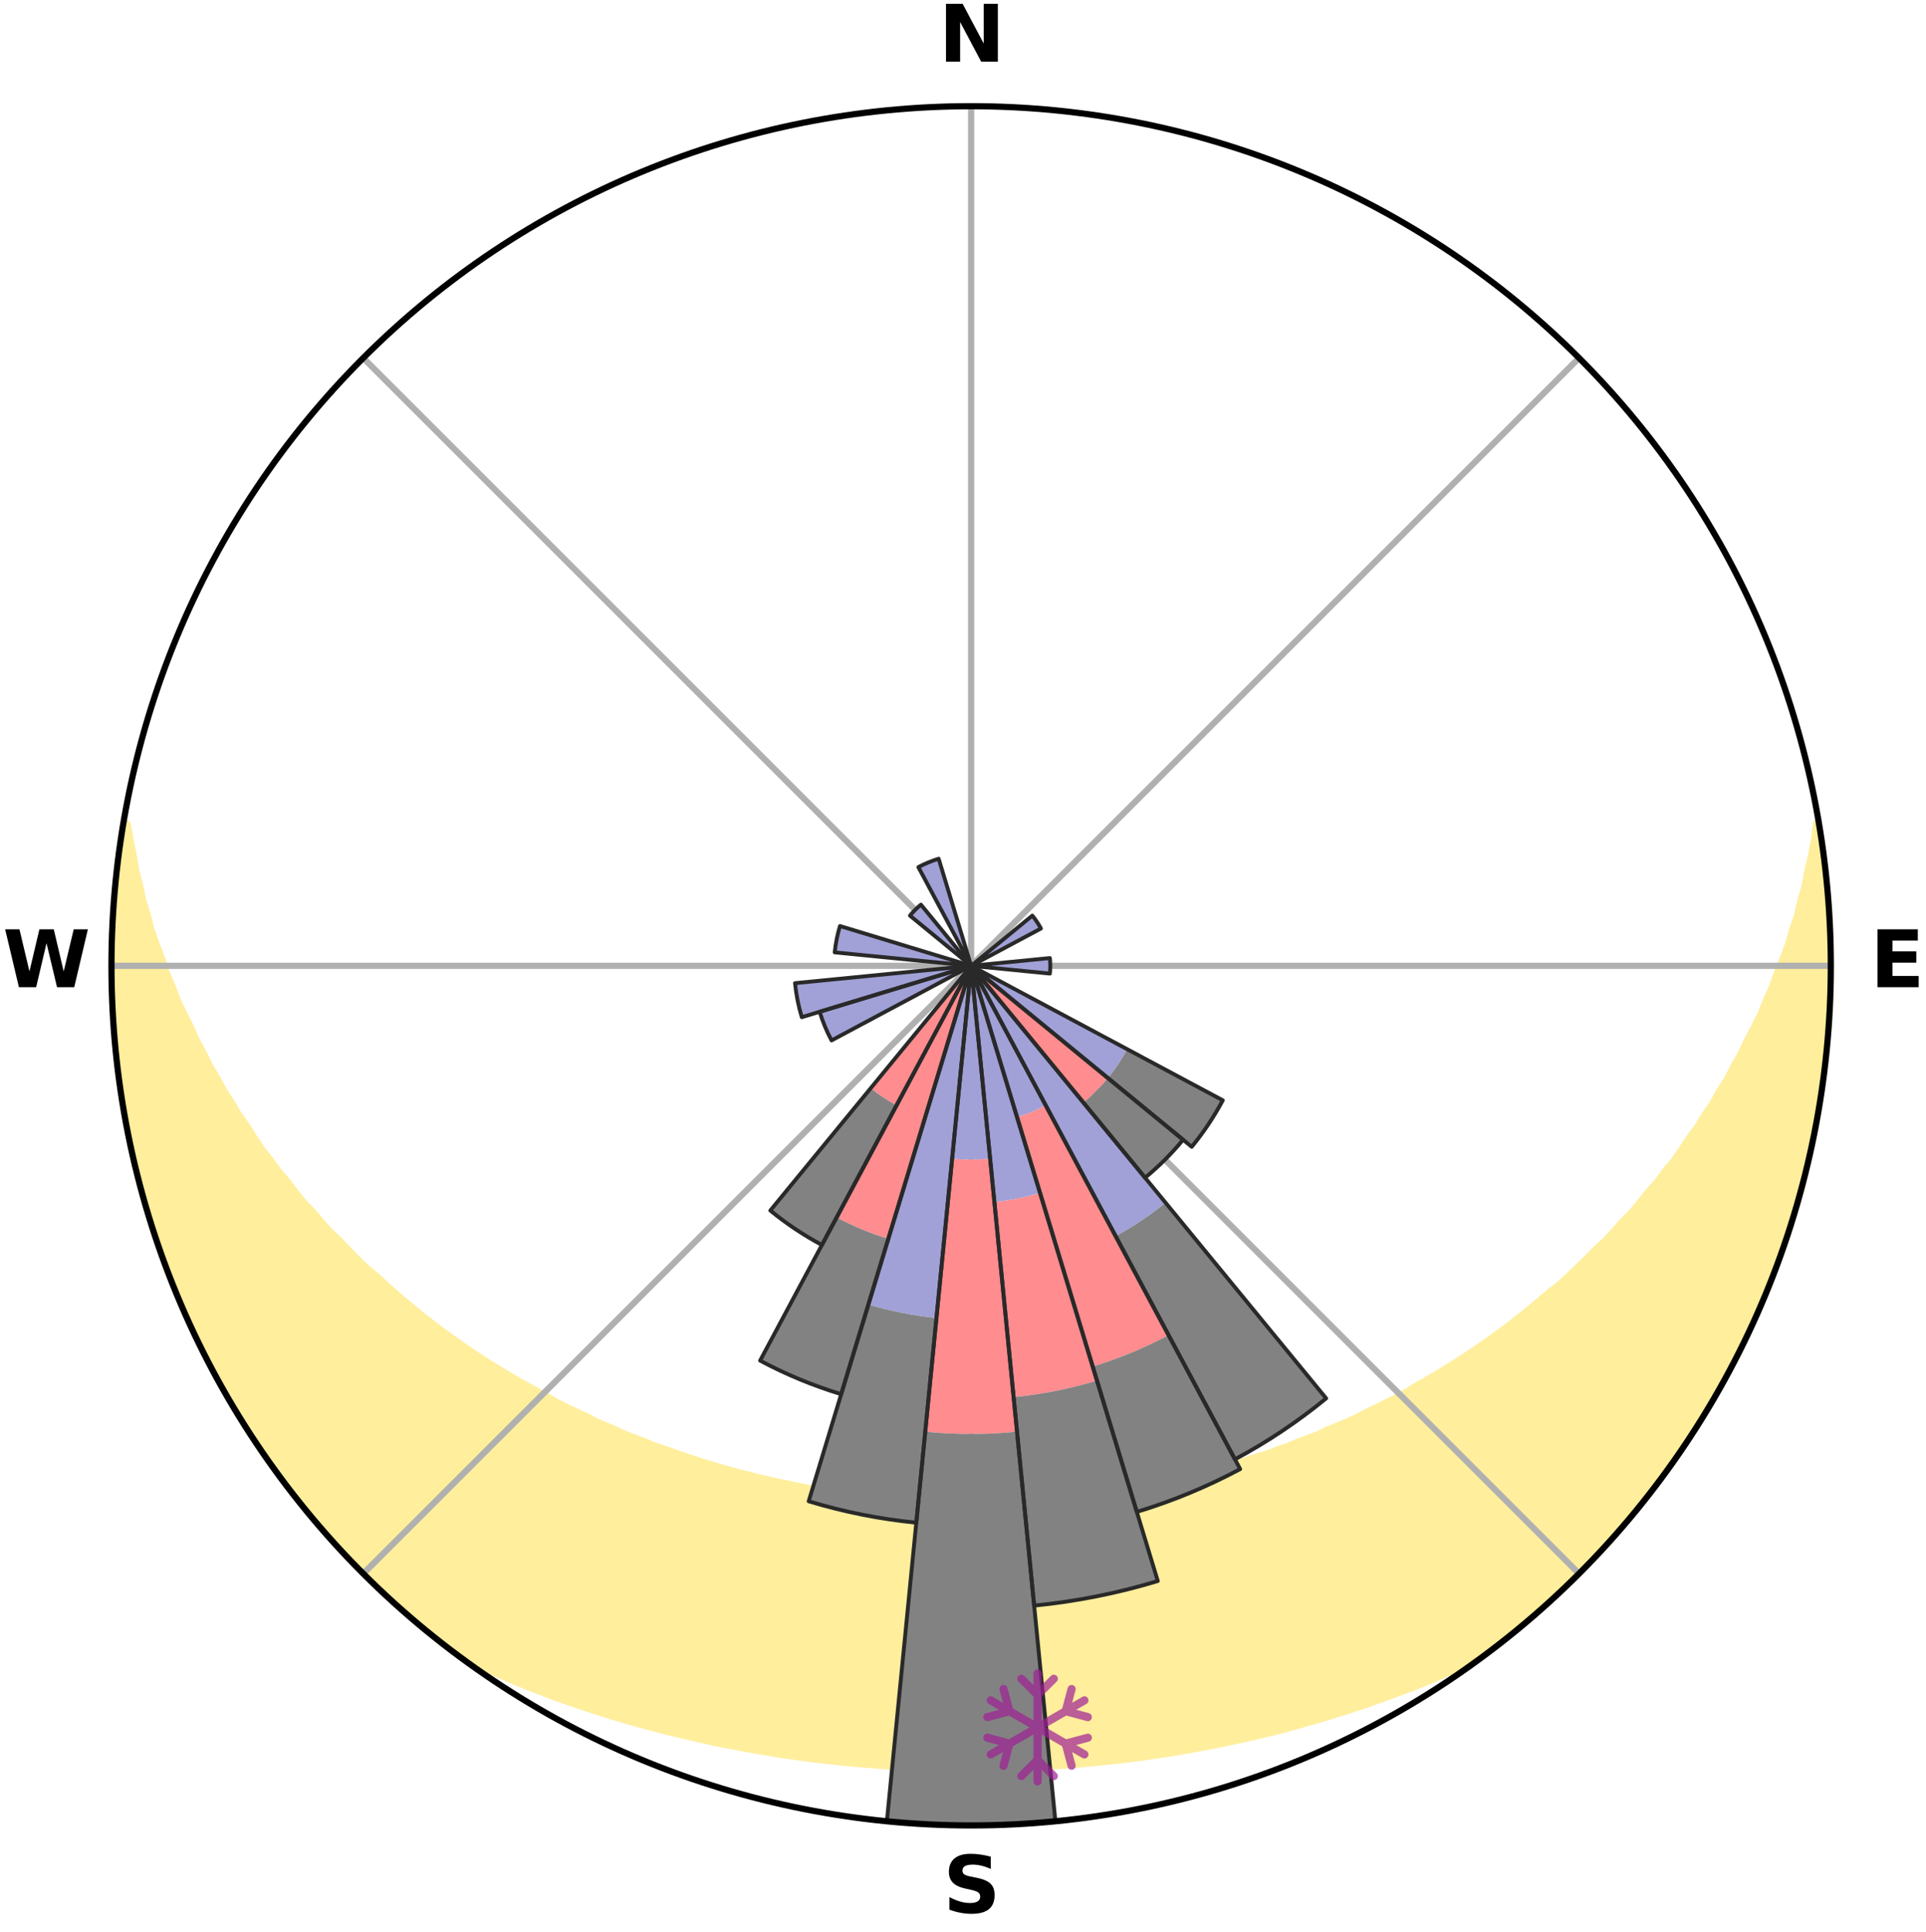 <?xml version="1.0" encoding="utf-8" standalone="no"?>
<!DOCTYPE svg PUBLIC "-//W3C//DTD SVG 1.1//EN"
  "http://www.w3.org/Graphics/SVG/1.1/DTD/svg11.dtd">
<svg xmlns:xlink="http://www.w3.org/1999/xlink" width="248.41pt" height="249.158pt" viewBox="0 0 248.41 249.158" xmlns="http://www.w3.org/2000/svg" version="1.1">
 <title>Ski Rose for Skarslia Ski- og Akesenter</title>
 <defs>
  <style type="text/css">*{stroke-linejoin: round; stroke-linecap: butt}</style>
 </defs>
 <g id="figure_1">
  <g id="patch_1">
   <path d="M 0 249.158 
L 248.41 249.158 
L 248.41 0 
L 0 0 
z
" style="fill: #ffffff"/>
  </g>
  <g id="axes_1">
   <g id="patch_2">
    <path d="M 236.135 124.579 
C 236.135 110.018 233.267 95.599 227.695 82.147 
C 222.122 68.695 213.955 56.471 203.659 46.175 
C 193.363 35.879 181.139 27.711 167.687 22.139 
C 154.235 16.567 139.815 13.699 125.255 13.699 
C 110.694 13.699 96.275 16.567 82.823 22.139 
C 69.371 27.711 57.147 35.879 46.851 46.175 
C 36.555 56.471 28.387 68.695 22.815 82.147 
C 17.243 95.599 14.375 110.018 14.375 124.579 
C 14.375 139.14 17.243 153.559 22.815 167.011 
C 28.387 180.463 36.555 192.687 46.851 202.983 
C 57.147 213.279 69.371 221.447 82.823 227.019 
C 96.275 232.591 110.694 235.459 125.255 235.459 
C 139.815 235.459 154.235 232.591 167.687 227.019 
C 181.139 221.447 193.363 213.279 203.659 202.983 
C 213.955 192.687 222.122 180.463 227.695 167.011 
C 233.267 153.559 236.135 139.14 236.135 124.579 
M 125.255 124.579 
C 125.255 124.579 125.255 124.579 125.255 124.579 
C 125.255 124.579 125.255 124.579 125.255 124.579 
C 125.255 124.579 125.255 124.579 125.255 124.579 
C 125.255 124.579 125.255 124.579 125.255 124.579 
C 125.255 124.579 125.255 124.579 125.255 124.579 
C 125.255 124.579 125.255 124.579 125.255 124.579 
C 125.255 124.579 125.255 124.579 125.255 124.579 
C 125.255 124.579 125.255 124.579 125.255 124.579 
C 125.255 124.579 125.255 124.579 125.255 124.579 
C 125.255 124.579 125.255 124.579 125.255 124.579 
C 125.255 124.579 125.255 124.579 125.255 124.579 
C 125.255 124.579 125.255 124.579 125.255 124.579 
C 125.255 124.579 125.255 124.579 125.255 124.579 
C 125.255 124.579 125.255 124.579 125.255 124.579 
C 125.255 124.579 125.255 124.579 125.255 124.579 
C 125.255 124.579 125.255 124.579 125.255 124.579 
z
" style="fill: #ffffff"/>
   </g>
   <g id="PolyCollection_1">
    <defs>
     <path id="mb45b2c25a2" d="M 234.547 -142.868 
L 234.295 -142.826 
L 234.082 -140.843 
L 233.683 -138.854 
L 233.231 -136.881 
L 232.869 -134.941 
L 232.322 -133.005 
L 231.876 -131.1 
L 231.246 -129.207 
L 230.724 -127.341 
L 230.02 -125.493 
L 229.28 -123.671 
L 228.656 -121.871 
L 227.85 -120.1 
L 227.163 -118.346 
L 226.297 -116.627 
L 225.402 -114.936 
L 224.627 -113.257 
L 223.678 -111.621 
L 222.851 -109.993 
L 221.851 -108.414 
L 220.974 -106.839 
L 219.928 -105.318 
L 219.004 -103.795 
L 217.916 -102.333 
L 216.95 -100.865 
L 215.963 -99.423 
L 214.818 -98.049 
L 213.793 -96.663 
L 212.615 -95.349 
L 211.556 -94.018 
L 210.48 -92.715 
L 209.258 -91.489 
L 208.153 -90.241 
L 207.034 -89.021 
L 205.776 -87.883 
L 204.632 -86.718 
L 203.475 -85.58 
L 202.308 -84.468 
L 201.129 -83.383 
L 199.827 -82.388 
L 198.631 -81.357 
L 197.426 -80.352 
L 196.213 -79.373 
L 194.993 -78.42 
L 193.766 -77.492 
L 192.533 -76.59 
L 191.295 -75.712 
L 190.051 -74.859 
L 188.803 -74.031 
L 187.55 -73.227 
L 186.295 -72.446 
L 185.036 -71.689 
L 183.775 -70.955 
L 182.512 -70.244 
L 181.324 -69.48 
L 180.056 -68.813 
L 178.787 -68.168 
L 177.518 -67.544 
L 176.248 -66.941 
L 175.043 -66.285 
L 173.772 -65.723 
L 172.503 -65.18 
L 171.234 -64.657 
L 170.021 -64.081 
L 168.753 -63.596 
L 167.488 -63.129 
L 166.271 -62.611 
L 165.008 -62.18 
L 163.788 -61.699 
L 162.528 -61.302 
L 161.271 -60.921 
L 160.051 -60.493 
L 158.798 -60.144 
L 157.577 -59.75 
L 156.328 -59.432 
L 155.108 -59.072 
L 153.864 -58.784 
L 152.644 -58.456 
L 151.404 -58.195 
L 150.186 -57.899 
L 148.967 -57.618 
L 147.733 -57.399 
L 146.516 -57.149 
L 145.286 -56.954 
L 144.07 -56.733 
L 142.854 -56.527 
L 141.63 -56.371 
L 140.416 -56.193 
L 139.195 -56.059 
L 137.982 -55.909 
L 136.769 -55.773 
L 135.553 -55.674 
L 134.341 -55.565 
L 133.129 -55.47 
L 131.916 -55.404 
L 130.704 -55.335 
L 129.493 -55.281 
L 128.282 -55.247 
L 127.071 -55.219 
L 125.86 -55.204 
L 124.649 -55.205 
L 123.439 -55.221 
L 122.228 -55.251 
L 121.017 -55.295 
L 119.806 -55.343 
L 118.595 -55.413 
L 117.384 -55.497 
L 116.171 -55.578 
L 114.959 -55.688 
L 113.743 -55.79 
L 112.531 -55.927 
L 111.318 -56.079 
L 110.099 -56.215 
L 108.885 -56.394 
L 107.671 -56.588 
L 106.447 -56.76 
L 105.232 -56.983 
L 104.004 -57.179 
L 102.787 -57.43 
L 101.571 -57.698 
L 100.337 -57.933 
L 99.12 -58.231 
L 97.881 -58.493 
L 96.663 -58.822 
L 95.42 -59.112 
L 94.201 -59.474 
L 92.954 -59.793 
L 91.735 -60.188 
L 90.483 -60.538 
L 89.265 -60.967 
L 88.01 -61.349 
L 86.792 -61.813 
L 85.534 -62.229 
L 84.273 -62.662 
L 83.057 -63.181 
L 81.794 -63.649 
L 80.528 -64.135 
L 79.317 -64.711 
L 78.05 -65.235 
L 76.783 -65.778 
L 75.578 -66.414 
L 74.311 -66.998 
L 73.044 -67.601 
L 71.777 -68.226 
L 70.584 -68.946 
L 69.321 -69.613 
L 68.059 -70.302 
L 66.798 -71.014 
L 65.54 -71.748 
L 64.284 -72.505 
L 63.031 -73.285 
L 61.781 -74.09 
L 60.535 -74.918 
L 59.294 -75.771 
L 58.058 -76.648 
L 56.827 -77.55 
L 55.603 -78.477 
L 54.385 -79.43 
L 53.175 -80.409 
L 51.974 -81.413 
L 50.78 -82.443 
L 49.596 -83.5 
L 48.423 -84.583 
L 47.14 -85.632 
L 45.986 -86.77 
L 44.844 -87.934 
L 43.716 -89.125 
L 42.473 -90.29 
L 41.371 -91.536 
L 40.283 -92.809 
L 39.079 -94.063 
L 38.022 -95.391 
L 36.983 -96.747 
L 35.825 -98.089 
L 34.822 -99.5 
L 33.698 -100.901 
L 32.735 -102.367 
L 31.792 -103.859 
L 30.728 -105.347 
L 29.83 -106.893 
L 28.811 -108.44 
L 27.96 -110.038 
L 26.989 -111.642 
L 26.19 -113.292 
L 25.27 -114.952 
L 24.526 -116.652 
L 23.663 -118.365 
L 22.829 -120.107 
L 22.175 -121.88 
L 21.404 -123.673 
L 20.814 -125.491 
L 20.11 -127.332 
L 19.444 -129.199 
L 18.96 -131.08 
L 18.37 -132.991 
L 17.965 -134.91 
L 17.461 -136.861 
L 17.143 -138.812 
L 16.738 -140.797 
L 16.39 -142.797 
L 15.948 -142.871 
L 15.948 -142.871 
L 15.706 -140.951 
L 15.372 -139.045 
L 15.198 -137.118 
L 14.931 -135.202 
L 14.758 -133.275 
L 14.685 -131.342 
L 14.518 -129.414 
L 14.445 -127.481 
L 14.472 -125.546 
L 14.405 -123.612 
L 14.499 -121.679 
L 14.498 -119.743 
L 14.589 -117.81 
L 14.782 -115.885 
L 15.008 -113.964 
L 15.14 -112.033 
L 15.359 -110.111 
L 15.682 -108.203 
L 15.911 -106.281 
L 16.299 -104.385 
L 16.643 -102.482 
L 17.093 -100.6 
L 17.453 -98.698 
L 17.966 -96.832 
L 18.433 -94.955 
L 19.008 -93.107 
L 19.613 -91.27 
L 20.134 -89.406 
L 20.801 -87.59 
L 21.421 -85.757 
L 22.149 -83.964 
L 22.828 -82.153 
L 23.615 -80.385 
L 24.432 -78.631 
L 25.201 -76.856 
L 26.076 -75.13 
L 26.98 -73.42 
L 27.813 -71.673 
L 28.8 -70.007 
L 29.79 -68.346 
L 30.736 -66.658 
L 31.783 -65.031 
L 32.857 -63.422 
L 33.893 -61.788 
L 35.023 -60.217 
L 36.18 -58.667 
L 37.305 -57.092 
L 38.517 -55.585 
L 39.702 -54.055 
L 40.969 -52.592 
L 42.214 -51.111 
L 43.562 -49.721 
L 44.841 -48.269 
L 46.179 -46.872 
L 47.551 -45.507 
L 48.934 -44.154 
L 50.377 -42.864 
L 51.787 -41.539 
L 53.251 -40.273 
L 54.741 -39.039 
L 56.233 -37.807 
L 57.756 -36.613 
L 59.343 -35.504 
L 61.11 -34.651 
L 62.905 -33.86 
L 64.685 -33.067 
L 66.473 -32.311 
L 68.265 -31.579 
L 70.064 -30.883 
L 71.863 -30.21 
L 73.669 -29.57 
L 75.475 -28.952 
L 77.285 -28.367 
L 79.094 -27.801 
L 80.907 -27.268 
L 82.719 -26.753 
L 84.533 -26.269 
L 86.346 -25.803 
L 88.161 -25.367 
L 89.973 -24.947 
L 91.779 -24.532 
L 93.595 -24.166 
L 95.407 -23.815 
L 97.221 -23.493 
L 99.033 -23.186 
L 100.841 -22.887 
L 102.654 -22.631 
L 104.464 -22.389 
L 106.275 -22.174 
L 108.083 -21.964 
L 109.892 -21.785 
L 111.702 -21.633 
L 113.509 -21.488 
L 115.317 -21.37 
L 117.125 -21.279 
L 118.932 -21.2 
L 120.739 -21.141 
L 122.545 -21.109 
L 124.352 -21.091 
L 126.158 -21.09 
L 127.964 -21.107 
L 129.771 -21.146 
L 131.578 -21.197 
L 133.385 -21.276 
L 135.192 -21.377 
L 137.001 -21.489 
L 138.809 -21.628 
L 140.616 -21.794 
L 142.426 -21.966 
L 144.236 -22.167 
L 146.047 -22.381 
L 147.855 -22.635 
L 149.666 -22.899 
L 151.479 -23.176 
L 153.291 -23.483 
L 155.099 -23.828 
L 156.913 -24.172 
L 158.726 -24.546 
L 160.541 -24.934 
L 162.354 -25.354 
L 164.169 -25.789 
L 165.982 -26.255 
L 167.784 -26.769 
L 169.598 -27.277 
L 171.407 -27.818 
L 173.22 -28.377 
L 175.026 -28.969 
L 176.835 -29.581 
L 178.637 -30.227 
L 180.44 -30.894 
L 182.256 -31.562 
L 184.047 -32.294 
L 185.837 -33.05 
L 187.615 -33.844 
L 189.391 -34.663 
L 191.154 -35.521 
L 192.746 -36.623 
L 194.278 -37.806 
L 195.779 -39.026 
L 197.255 -40.278 
L 198.707 -41.556 
L 200.144 -42.852 
L 201.56 -44.17 
L 202.954 -45.512 
L 204.336 -46.866 
L 205.634 -48.302 
L 206.952 -49.717 
L 208.234 -51.165 
L 209.565 -52.571 
L 210.776 -54.081 
L 212.025 -55.559 
L 213.187 -57.106 
L 214.366 -58.64 
L 215.464 -60.234 
L 216.616 -61.788 
L 217.69 -63.397 
L 218.725 -65.032 
L 219.784 -66.652 
L 220.717 -68.348 
L 221.741 -69.99 
L 222.606 -71.722 
L 223.537 -73.417 
L 224.458 -75.118 
L 225.326 -76.848 
L 226.07 -78.635 
L 226.871 -80.395 
L 227.639 -82.17 
L 228.374 -83.959 
L 229.086 -85.758 
L 229.754 -87.574 
L 230.39 -89.401 
L 230.992 -91.24 
L 231.562 -93.089 
L 232.096 -94.949 
L 232.597 -96.819 
L 233.063 -98.697 
L 233.495 -100.583 
L 233.889 -102.477 
L 234.252 -104.378 
L 234.582 -106.284 
L 234.877 -108.196 
L 235.129 -110.114 
L 235.355 -112.035 
L 235.546 -113.959 
L 235.693 -115.887 
L 235.816 -117.817 
L 235.904 -119.748 
L 236.088 -121.677 
L 236.109 -123.612 
L 236.082 -125.546 
L 236.035 -127.48 
L 235.953 -129.412 
L 235.838 -131.343 
L 235.676 -133.269 
L 235.622 -135.206 
L 235.406 -137.129 
L 235.157 -139.048 
L 234.862 -140.96 
L 234.547 -142.868 
z
" style="stroke: #ffee9c"/>
    </defs>
    <g clip-path="url(#p347a73d0ea)">
     <use xlink:href="#mb45b2c25a2" x="0" y="249.158" style="fill: #ffee9c; stroke: #ffee9c"/>
    </g>
   </g>
   <g id="matplotlib.axis_1">
    <g id="xtick_1">
     <g id="line2d_1">
      <path d="M 125.255 124.579 
L 125.255 13.699 
" clip-path="url(#p347a73d0ea)" style="fill: none; stroke: #b0b0b0; stroke-width: 0.8; stroke-linecap: square"/>
     </g>
     <g id="text_1">
      <!-- N -->
      <g transform="translate(121.07 7.958) scale(0.1 -0.1)">
       <defs>
        <path id="DejaVuSans-Bold-4e" d="M 588 4666 
L 1931 4666 
L 3628 1466 
L 3628 4666 
L 4769 4666 
L 4769 0 
L 3425 0 
L 1728 3200 
L 1728 0 
L 588 0 
L 588 4666 
z
" transform="scale(0.016)"/>
       </defs>
       <use xlink:href="#DejaVuSans-Bold-4e"/>
      </g>
     </g>
    </g>
    <g id="xtick_2">
     <g id="line2d_2">
      <path d="M 125.255 124.579 
L 203.659 46.175 
" clip-path="url(#p347a73d0ea)" style="fill: none; stroke: #b0b0b0; stroke-width: 0.8; stroke-linecap: square"/>
     </g>
    </g>
    <g id="xtick_3">
     <g id="line2d_3">
      <path d="M 125.255 124.579 
L 236.135 124.579 
" clip-path="url(#p347a73d0ea)" style="fill: none; stroke: #b0b0b0; stroke-width: 0.8; stroke-linecap: square"/>
     </g>
     <g id="text_2">
      <!-- E -->
      <g transform="translate(241.219 127.338) scale(0.1 -0.1)">
       <defs>
        <path id="DejaVuSans-Bold-45" d="M 588 4666 
L 3834 4666 
L 3834 3756 
L 1791 3756 
L 1791 2888 
L 3713 2888 
L 3713 1978 
L 1791 1978 
L 1791 909 
L 3903 909 
L 3903 0 
L 588 0 
L 588 4666 
z
" transform="scale(0.016)"/>
       </defs>
       <use xlink:href="#DejaVuSans-Bold-45"/>
      </g>
     </g>
    </g>
    <g id="xtick_4">
     <g id="line2d_4">
      <path d="M 125.255 124.579 
L 203.659 202.983 
" clip-path="url(#p347a73d0ea)" style="fill: none; stroke: #b0b0b0; stroke-width: 0.8; stroke-linecap: square"/>
     </g>
    </g>
    <g id="xtick_5">
     <g id="line2d_5">
      <path d="M 125.255 124.579 
L 125.255 235.459 
" clip-path="url(#p347a73d0ea)" style="fill: none; stroke: #b0b0b0; stroke-width: 0.8; stroke-linecap: square"/>
     </g>
     <g id="text_3">
      <!-- S -->
      <g transform="translate(121.654 246.718) scale(0.1 -0.1)">
       <defs>
        <path id="DejaVuSans-Bold-53" d="M 3834 4519 
L 3834 3531 
Q 3450 3703 3084 3790 
Q 2719 3878 2394 3878 
Q 1963 3878 1756 3759 
Q 1550 3641 1550 3391 
Q 1550 3203 1689 3098 
Q 1828 2994 2194 2919 
L 2706 2816 
Q 3484 2659 3812 2340 
Q 4141 2022 4141 1434 
Q 4141 663 3683 286 
Q 3225 -91 2284 -91 
Q 1841 -91 1394 -6 
Q 947 78 500 244 
L 500 1259 
Q 947 1022 1364 901 
Q 1781 781 2169 781 
Q 2563 781 2772 912 
Q 2981 1044 2981 1288 
Q 2981 1506 2839 1625 
Q 2697 1744 2272 1838 
L 1806 1941 
Q 1106 2091 782 2419 
Q 459 2747 459 3303 
Q 459 4000 909 4375 
Q 1359 4750 2203 4750 
Q 2588 4750 2994 4692 
Q 3400 4634 3834 4519 
z
" transform="scale(0.016)"/>
       </defs>
       <use xlink:href="#DejaVuSans-Bold-53"/>
      </g>
     </g>
    </g>
    <g id="xtick_6">
     <g id="line2d_6">
      <path d="M 125.255 124.579 
L 46.851 202.983 
" clip-path="url(#p347a73d0ea)" style="fill: none; stroke: #b0b0b0; stroke-width: 0.8; stroke-linecap: square"/>
     </g>
    </g>
    <g id="xtick_7">
     <g id="line2d_7">
      <path d="M 125.255 124.579 
L 14.375 124.579 
" clip-path="url(#p347a73d0ea)" style="fill: none; stroke: #b0b0b0; stroke-width: 0.8; stroke-linecap: square"/>
     </g>
     <g id="text_4">
      <!-- W -->
      <g transform="translate(0.36 127.338) scale(0.1 -0.1)">
       <defs>
        <path id="DejaVuSans-Bold-57" d="M 191 4666 
L 1344 4666 
L 2150 1275 
L 2950 4666 
L 4109 4666 
L 4909 1275 
L 5716 4666 
L 6859 4666 
L 5759 0 
L 4372 0 
L 3525 3547 
L 2688 0 
L 1300 0 
L 191 4666 
z
" transform="scale(0.016)"/>
       </defs>
       <use xlink:href="#DejaVuSans-Bold-57"/>
      </g>
     </g>
    </g>
    <g id="xtick_8">
     <g id="line2d_8">
      <path d="M 125.255 124.579 
L 46.851 46.175 
" clip-path="url(#p347a73d0ea)" style="fill: none; stroke: #b0b0b0; stroke-width: 0.8; stroke-linecap: square"/>
     </g>
    </g>
   </g>
   <g id="matplotlib.axis_2"/>
   <g id="patch_3">
    <path d="M 125.255 124.579 
C 125.255 124.579 125.255 124.579 125.255 124.579 
C 125.255 124.579 125.255 124.579 125.255 124.579 
L 125.255 124.579 
C 125.255 124.579 125.255 124.579 125.255 124.579 
C 125.255 124.579 125.255 124.579 125.255 124.579 
z
" clip-path="url(#p347a73d0ea)" style="fill: #d9d9d9"/>
   </g>
   <g id="patch_4">
    <path d="M 125.255 124.579 
C 125.255 124.579 125.255 124.579 125.255 124.579 
C 125.255 124.579 125.255 124.579 125.255 124.579 
L 125.255 124.579 
C 125.255 124.579 125.255 124.579 125.255 124.579 
C 125.255 124.579 125.255 124.579 125.255 124.579 
z
" clip-path="url(#p347a73d0ea)" style="fill: #d9d9d9"/>
   </g>
   <g id="patch_5">
    <path d="M 125.255 124.579 
C 125.255 124.579 125.255 124.579 125.255 124.579 
C 125.255 124.579 125.255 124.579 125.255 124.579 
L 125.255 124.579 
C 125.255 124.579 125.255 124.579 125.255 124.579 
C 125.255 124.579 125.255 124.579 125.255 124.579 
z
" clip-path="url(#p347a73d0ea)" style="fill: #d9d9d9"/>
   </g>
   <g id="patch_6">
    <path d="M 125.255 124.579 
C 125.255 124.579 125.255 124.579 125.255 124.579 
C 125.255 124.579 125.255 124.579 125.255 124.579 
L 125.255 124.579 
C 125.255 124.579 125.255 124.579 125.255 124.579 
C 125.255 124.579 125.255 124.579 125.255 124.579 
z
" clip-path="url(#p347a73d0ea)" style="fill: #d9d9d9"/>
   </g>
   <g id="patch_7">
    <path d="M 125.255 124.579 
C 125.255 124.579 125.255 124.579 125.255 124.579 
C 125.255 124.579 125.255 124.579 125.255 124.579 
L 125.255 124.579 
C 125.255 124.579 125.255 124.579 125.255 124.579 
C 125.255 124.579 125.255 124.579 125.255 124.579 
z
" clip-path="url(#p347a73d0ea)" style="fill: #d9d9d9"/>
   </g>
   <g id="patch_8">
    <path d="M 125.255 124.579 
C 125.255 124.579 125.255 124.579 125.255 124.579 
C 125.255 124.579 125.255 124.579 125.255 124.579 
L 125.255 124.579 
C 125.255 124.579 125.255 124.579 125.255 124.579 
C 125.255 124.579 125.255 124.579 125.255 124.579 
z
" clip-path="url(#p347a73d0ea)" style="fill: #d9d9d9"/>
   </g>
   <g id="patch_9">
    <path d="M 125.255 124.579 
C 125.255 124.579 125.255 124.579 125.255 124.579 
C 125.255 124.579 125.255 124.579 125.255 124.579 
L 125.255 124.579 
C 125.255 124.579 125.255 124.579 125.255 124.579 
C 125.255 124.579 125.255 124.579 125.255 124.579 
z
" clip-path="url(#p347a73d0ea)" style="fill: #d9d9d9"/>
   </g>
   <g id="patch_10">
    <path d="M 125.255 124.579 
C 125.255 124.579 125.255 124.579 125.255 124.579 
C 125.255 124.579 125.255 124.579 125.255 124.579 
L 125.255 124.579 
C 125.255 124.579 125.255 124.579 125.255 124.579 
C 125.255 124.579 125.255 124.579 125.255 124.579 
z
" clip-path="url(#p347a73d0ea)" style="fill: #d9d9d9"/>
   </g>
   <g id="patch_11">
    <path d="M 125.255 124.579 
C 125.255 124.579 125.255 124.579 125.255 124.579 
C 125.255 124.579 125.255 124.579 125.255 124.579 
L 125.255 124.579 
C 125.255 124.579 125.255 124.579 125.255 124.579 
C 125.255 124.579 125.255 124.579 125.255 124.579 
z
" clip-path="url(#p347a73d0ea)" style="fill: #d9d9d9"/>
   </g>
   <g id="patch_12">
    <path d="M 125.255 124.579 
C 125.255 124.579 125.255 124.579 125.255 124.579 
C 125.255 124.579 125.255 124.579 125.255 124.579 
L 125.255 124.579 
C 125.255 124.579 125.255 124.579 125.255 124.579 
C 125.255 124.579 125.255 124.579 125.255 124.579 
z
" clip-path="url(#p347a73d0ea)" style="fill: #d9d9d9"/>
   </g>
   <g id="patch_13">
    <path d="M 125.255 124.579 
C 125.255 124.579 125.255 124.579 125.255 124.579 
C 125.255 124.579 125.255 124.579 125.255 124.579 
L 125.255 124.579 
C 125.255 124.579 125.255 124.579 125.255 124.579 
C 125.255 124.579 125.255 124.579 125.255 124.579 
z
" clip-path="url(#p347a73d0ea)" style="fill: #d9d9d9"/>
   </g>
   <g id="patch_14">
    <path d="M 125.255 124.579 
C 125.255 124.579 125.255 124.579 125.255 124.579 
C 125.255 124.579 125.255 124.579 125.255 124.579 
L 125.255 124.579 
C 125.255 124.579 125.255 124.579 125.255 124.579 
C 125.255 124.579 125.255 124.579 125.255 124.579 
z
" clip-path="url(#p347a73d0ea)" style="fill: #d9d9d9"/>
   </g>
   <g id="patch_15">
    <path d="M 125.255 124.579 
C 125.255 124.579 125.255 124.579 125.255 124.579 
C 125.255 124.579 125.255 124.579 125.255 124.579 
L 125.255 124.579 
C 125.255 124.579 125.255 124.579 125.255 124.579 
C 125.255 124.579 125.255 124.579 125.255 124.579 
z
" clip-path="url(#p347a73d0ea)" style="fill: #d9d9d9"/>
   </g>
   <g id="patch_16">
    <path d="M 125.255 124.579 
C 125.255 124.579 125.255 124.579 125.255 124.579 
C 125.255 124.579 125.255 124.579 125.255 124.579 
L 125.255 124.579 
C 125.255 124.579 125.255 124.579 125.255 124.579 
C 125.255 124.579 125.255 124.579 125.255 124.579 
z
" clip-path="url(#p347a73d0ea)" style="fill: #d9d9d9"/>
   </g>
   <g id="patch_17">
    <path d="M 125.255 124.579 
C 125.255 124.579 125.255 124.579 125.255 124.579 
C 125.255 124.579 125.255 124.579 125.255 124.579 
L 125.255 124.579 
C 125.255 124.579 125.255 124.579 125.255 124.579 
C 125.255 124.579 125.255 124.579 125.255 124.579 
z
" clip-path="url(#p347a73d0ea)" style="fill: #d9d9d9"/>
   </g>
   <g id="patch_18">
    <path d="M 125.255 124.579 
C 125.255 124.579 125.255 124.579 125.255 124.579 
C 125.255 124.579 125.255 124.579 125.255 124.579 
L 125.255 124.579 
C 125.255 124.579 125.255 124.579 125.255 124.579 
C 125.255 124.579 125.255 124.579 125.255 124.579 
z
" clip-path="url(#p347a73d0ea)" style="fill: #d9d9d9"/>
   </g>
   <g id="patch_19">
    <path d="M 125.255 124.579 
C 125.255 124.579 125.255 124.579 125.255 124.579 
C 125.255 124.579 125.255 124.579 125.255 124.579 
L 125.255 124.579 
C 125.255 124.579 125.255 124.579 125.255 124.579 
C 125.255 124.579 125.255 124.579 125.255 124.579 
z
" clip-path="url(#p347a73d0ea)" style="fill: #d9d9d9"/>
   </g>
   <g id="patch_20">
    <path d="M 125.255 124.579 
C 125.255 124.579 125.255 124.579 125.255 124.579 
C 125.255 124.579 125.255 124.579 125.255 124.579 
L 125.255 124.579 
C 125.255 124.579 125.255 124.579 125.255 124.579 
C 125.255 124.579 125.255 124.579 125.255 124.579 
z
" clip-path="url(#p347a73d0ea)" style="fill: #d9d9d9"/>
   </g>
   <g id="patch_21">
    <path d="M 125.255 124.579 
C 125.255 124.579 125.255 124.579 125.255 124.579 
C 125.255 124.579 125.255 124.579 125.255 124.579 
L 125.255 124.579 
C 125.255 124.579 125.255 124.579 125.255 124.579 
C 125.255 124.579 125.255 124.579 125.255 124.579 
z
" clip-path="url(#p347a73d0ea)" style="fill: #d9d9d9"/>
   </g>
   <g id="patch_22">
    <path d="M 125.255 124.579 
C 125.255 124.579 125.255 124.579 125.255 124.579 
C 125.255 124.579 125.255 124.579 125.255 124.579 
L 125.255 124.579 
C 125.255 124.579 125.255 124.579 125.255 124.579 
C 125.255 124.579 125.255 124.579 125.255 124.579 
z
" clip-path="url(#p347a73d0ea)" style="fill: #d9d9d9"/>
   </g>
   <g id="patch_23">
    <path d="M 125.255 124.579 
C 125.255 124.579 125.255 124.579 125.255 124.579 
C 125.255 124.579 125.255 124.579 125.255 124.579 
L 125.255 124.579 
C 125.255 124.579 125.255 124.579 125.255 124.579 
C 125.255 124.579 125.255 124.579 125.255 124.579 
z
" clip-path="url(#p347a73d0ea)" style="fill: #d9d9d9"/>
   </g>
   <g id="patch_24">
    <path d="M 125.255 124.579 
C 125.255 124.579 125.255 124.579 125.255 124.579 
C 125.255 124.579 125.255 124.579 125.255 124.579 
L 125.255 124.579 
C 125.255 124.579 125.255 124.579 125.255 124.579 
C 125.255 124.579 125.255 124.579 125.255 124.579 
z
" clip-path="url(#p347a73d0ea)" style="fill: #d9d9d9"/>
   </g>
   <g id="patch_25">
    <path d="M 125.255 124.579 
C 125.255 124.579 125.255 124.579 125.255 124.579 
C 125.255 124.579 125.255 124.579 125.255 124.579 
L 125.255 124.579 
C 125.255 124.579 125.255 124.579 125.255 124.579 
C 125.255 124.579 125.255 124.579 125.255 124.579 
z
" clip-path="url(#p347a73d0ea)" style="fill: #d9d9d9"/>
   </g>
   <g id="patch_26">
    <path d="M 125.255 124.579 
C 125.255 124.579 125.255 124.579 125.255 124.579 
C 125.255 124.579 125.255 124.579 125.255 124.579 
L 125.255 124.579 
C 125.255 124.579 125.255 124.579 125.255 124.579 
C 125.255 124.579 125.255 124.579 125.255 124.579 
z
" clip-path="url(#p347a73d0ea)" style="fill: #d9d9d9"/>
   </g>
   <g id="patch_27">
    <path d="M 125.255 124.579 
C 125.255 124.579 125.255 124.579 125.255 124.579 
C 125.255 124.579 125.255 124.579 125.255 124.579 
L 125.255 124.579 
C 125.255 124.579 125.255 124.579 125.255 124.579 
C 125.255 124.579 125.255 124.579 125.255 124.579 
z
" clip-path="url(#p347a73d0ea)" style="fill: #d9d9d9"/>
   </g>
   <g id="patch_28">
    <path d="M 125.255 124.579 
C 125.255 124.579 125.255 124.579 125.255 124.579 
C 125.255 124.579 125.255 124.579 125.255 124.579 
L 125.255 124.579 
C 125.255 124.579 125.255 124.579 125.255 124.579 
C 125.255 124.579 125.255 124.579 125.255 124.579 
z
" clip-path="url(#p347a73d0ea)" style="fill: #d9d9d9"/>
   </g>
   <g id="patch_29">
    <path d="M 125.255 124.579 
C 125.255 124.579 125.255 124.579 125.255 124.579 
C 125.255 124.579 125.255 124.579 125.255 124.579 
L 125.255 124.579 
C 125.255 124.579 125.255 124.579 125.255 124.579 
C 125.255 124.579 125.255 124.579 125.255 124.579 
z
" clip-path="url(#p347a73d0ea)" style="fill: #d9d9d9"/>
   </g>
   <g id="patch_30">
    <path d="M 125.255 124.579 
C 125.255 124.579 125.255 124.579 125.255 124.579 
C 125.255 124.579 125.255 124.579 125.255 124.579 
L 125.255 124.579 
C 125.255 124.579 125.255 124.579 125.255 124.579 
C 125.255 124.579 125.255 124.579 125.255 124.579 
z
" clip-path="url(#p347a73d0ea)" style="fill: #d9d9d9"/>
   </g>
   <g id="patch_31">
    <path d="M 125.255 124.579 
C 125.255 124.579 125.255 124.579 125.255 124.579 
C 125.255 124.579 125.255 124.579 125.255 124.579 
L 125.255 124.579 
C 125.255 124.579 125.255 124.579 125.255 124.579 
C 125.255 124.579 125.255 124.579 125.255 124.579 
z
" clip-path="url(#p347a73d0ea)" style="fill: #d9d9d9"/>
   </g>
   <g id="patch_32">
    <path d="M 125.255 124.579 
C 125.255 124.579 125.255 124.579 125.255 124.579 
C 125.255 124.579 125.255 124.579 125.255 124.579 
L 125.255 124.579 
C 125.255 124.579 125.255 124.579 125.255 124.579 
C 125.255 124.579 125.255 124.579 125.255 124.579 
z
" clip-path="url(#p347a73d0ea)" style="fill: #d9d9d9"/>
   </g>
   <g id="patch_33">
    <path d="M 125.255 124.579 
C 125.255 124.579 125.255 124.579 125.255 124.579 
C 125.255 124.579 125.255 124.579 125.255 124.579 
L 125.255 124.579 
C 125.255 124.579 125.255 124.579 125.255 124.579 
C 125.255 124.579 125.255 124.579 125.255 124.579 
z
" clip-path="url(#p347a73d0ea)" style="fill: #d9d9d9"/>
   </g>
   <g id="patch_34">
    <path d="M 125.255 124.579 
C 125.255 124.579 125.255 124.579 125.255 124.579 
C 125.255 124.579 125.255 124.579 125.255 124.579 
L 125.255 124.579 
C 125.255 124.579 125.255 124.579 125.255 124.579 
C 125.255 124.579 125.255 124.579 125.255 124.579 
z
" clip-path="url(#p347a73d0ea)" style="fill: #d9d9d9"/>
   </g>
   <g id="patch_35">
    <path d="M 125.255 124.579 
C 125.255 124.579 125.255 124.579 125.255 124.579 
C 125.255 124.579 125.255 124.579 125.255 124.579 
L 125.255 124.579 
C 125.255 124.579 125.255 124.579 125.255 124.579 
C 125.255 124.579 125.255 124.579 125.255 124.579 
z
" clip-path="url(#p347a73d0ea)" style="fill: #a1a1d8"/>
   </g>
   <g id="patch_36">
    <path d="M 125.255 124.579 
C 125.255 124.579 125.255 124.579 125.255 124.579 
C 125.255 124.579 125.255 124.579 125.255 124.579 
L 125.255 124.579 
C 125.255 124.579 125.255 124.579 125.255 124.579 
C 125.255 124.579 125.255 124.579 125.255 124.579 
z
" clip-path="url(#p347a73d0ea)" style="fill: #a1a1d8"/>
   </g>
   <g id="patch_37">
    <path d="M 125.255 124.579 
C 125.255 124.579 125.255 124.579 125.255 124.579 
C 125.255 124.579 125.255 124.579 125.255 124.579 
L 125.255 124.579 
C 125.255 124.579 125.255 124.579 125.255 124.579 
C 125.255 124.579 125.255 124.579 125.255 124.579 
z
" clip-path="url(#p347a73d0ea)" style="fill: #a1a1d8"/>
   </g>
   <g id="patch_38">
    <path d="M 125.255 124.579 
C 125.255 124.579 125.255 124.579 125.255 124.579 
C 125.255 124.579 125.255 124.579 125.255 124.579 
L 125.255 124.579 
C 125.255 124.579 125.255 124.579 125.255 124.579 
C 125.255 124.579 125.255 124.579 125.255 124.579 
z
" clip-path="url(#p347a73d0ea)" style="fill: #a1a1d8"/>
   </g>
   <g id="patch_39">
    <path d="M 125.255 124.579 
C 125.255 124.579 125.255 124.579 125.255 124.579 
C 125.255 124.579 125.255 124.579 125.255 124.579 
L 125.255 124.579 
C 125.255 124.579 125.255 124.579 125.255 124.579 
C 125.255 124.579 125.255 124.579 125.255 124.579 
z
" clip-path="url(#p347a73d0ea)" style="fill: #a1a1d8"/>
   </g>
   <g id="patch_40">
    <path d="M 125.255 124.579 
C 125.255 124.579 125.255 124.579 125.255 124.579 
C 125.255 124.579 125.255 124.579 125.255 124.579 
L 134.257 119.767 
C 134.099 119.473 133.928 119.186 133.742 118.908 
C 133.556 118.63 133.357 118.362 133.145 118.104 
z
" clip-path="url(#p347a73d0ea)" style="fill: #a1a1d8"/>
   </g>
   <g id="patch_41">
    <path d="M 125.255 124.579 
C 125.255 124.579 125.255 124.579 125.255 124.579 
C 125.255 124.579 125.255 124.579 125.255 124.579 
L 125.255 124.579 
C 125.255 124.579 125.255 124.579 125.255 124.579 
C 125.255 124.579 125.255 124.579 125.255 124.579 
z
" clip-path="url(#p347a73d0ea)" style="fill: #a1a1d8"/>
   </g>
   <g id="patch_42">
    <path d="M 125.255 124.579 
C 125.255 124.579 125.255 124.579 125.255 124.579 
C 125.255 124.579 125.255 124.579 125.255 124.579 
L 125.255 124.579 
C 125.255 124.579 125.255 124.579 125.255 124.579 
C 125.255 124.579 125.255 124.579 125.255 124.579 
z
" clip-path="url(#p347a73d0ea)" style="fill: #a1a1d8"/>
   </g>
   <g id="patch_43">
    <path d="M 125.255 124.579 
C 125.255 124.579 125.255 124.579 125.255 124.579 
C 125.255 124.579 125.255 124.579 125.255 124.579 
L 135.413 125.58 
C 135.446 125.247 135.462 124.913 135.462 124.579 
C 135.462 124.245 135.446 123.911 135.413 123.579 
z
" clip-path="url(#p347a73d0ea)" style="fill: #a1a1d8"/>
   </g>
   <g id="patch_44">
    <path d="M 125.255 124.579 
C 125.255 124.579 125.255 124.579 125.255 124.579 
C 125.255 124.579 125.255 124.579 125.255 124.579 
L 125.255 124.579 
C 125.255 124.579 125.255 124.579 125.255 124.579 
C 125.255 124.579 125.255 124.579 125.255 124.579 
z
" clip-path="url(#p347a73d0ea)" style="fill: #a1a1d8"/>
   </g>
   <g id="patch_45">
    <path d="M 125.255 124.579 
C 125.255 124.579 125.255 124.579 125.255 124.579 
C 125.255 124.579 125.255 124.579 125.255 124.579 
L 125.255 124.579 
C 125.255 124.579 125.255 124.579 125.255 124.579 
C 125.255 124.579 125.255 124.579 125.255 124.579 
z
" clip-path="url(#p347a73d0ea)" style="fill: #a1a1d8"/>
   </g>
   <g id="patch_46">
    <path d="M 125.255 124.579 
C 125.255 124.579 125.255 124.579 125.255 124.579 
C 125.255 124.579 125.255 124.579 125.255 124.579 
L 142.898 139.059 
C 143.372 138.481 143.817 137.881 144.233 137.26 
C 144.648 136.638 145.032 135.997 145.384 135.338 
z
" clip-path="url(#p347a73d0ea)" style="fill: #a1a1d8"/>
   </g>
   <g id="patch_47">
    <path d="M 125.255 124.579 
C 125.255 124.579 125.255 124.579 125.255 124.579 
C 125.255 124.579 125.255 124.579 125.255 124.579 
L 125.255 124.579 
C 125.255 124.579 125.255 124.579 125.255 124.579 
C 125.255 124.579 125.255 124.579 125.255 124.579 
z
" clip-path="url(#p347a73d0ea)" style="fill: #a1a1d8"/>
   </g>
   <g id="patch_48">
    <path d="M 125.255 124.579 
C 125.255 124.579 125.255 124.579 125.255 124.579 
C 125.255 124.579 125.255 124.579 125.255 124.579 
L 143.89 159.444 
C 145.032 158.834 146.142 158.168 147.218 157.449 
C 148.294 156.731 149.334 155.959 150.334 155.138 
z
" clip-path="url(#p347a73d0ea)" style="fill: #a1a1d8"/>
   </g>
   <g id="patch_49">
    <path d="M 125.255 124.579 
C 125.255 124.579 125.255 124.579 125.255 124.579 
C 125.255 124.579 125.255 124.579 125.255 124.579 
L 131.181 144.115 
C 131.82 143.921 132.45 143.695 133.067 143.44 
C 133.685 143.184 134.289 142.898 134.878 142.583 
z
" clip-path="url(#p347a73d0ea)" style="fill: #a1a1d8"/>
   </g>
   <g id="patch_50">
    <path d="M 125.255 124.579 
C 125.255 124.579 125.255 124.579 125.255 124.579 
C 125.255 124.579 125.255 124.579 125.255 124.579 
L 128.256 155.054 
C 129.254 154.955 130.246 154.808 131.229 154.613 
C 132.212 154.417 133.185 154.173 134.144 153.882 
z
" clip-path="url(#p347a73d0ea)" style="fill: #a1a1d8"/>
   </g>
   <g id="patch_51">
    <path d="M 125.255 124.579 
C 125.255 124.579 125.255 124.579 125.255 124.579 
C 125.255 124.579 125.255 124.579 125.255 124.579 
L 122.804 149.461 
C 123.619 149.542 124.436 149.582 125.255 149.582 
C 126.073 149.582 126.891 149.542 127.706 149.461 
z
" clip-path="url(#p347a73d0ea)" style="fill: #a1a1d8"/>
   </g>
   <g id="patch_52">
    <path d="M 125.255 124.579 
C 125.255 124.579 125.255 124.579 125.255 124.579 
C 125.255 124.579 125.255 124.579 125.255 124.579 
L 112.004 168.262 
C 113.434 168.696 114.884 169.059 116.349 169.351 
C 117.815 169.642 119.294 169.861 120.781 170.008 
z
" clip-path="url(#p347a73d0ea)" style="fill: #a1a1d8"/>
   </g>
   <g id="patch_53">
    <path d="M 125.255 124.579 
C 125.255 124.579 125.255 124.579 125.255 124.579 
C 125.255 124.579 125.255 124.579 125.255 124.579 
L 125.255 124.579 
C 125.255 124.579 125.255 124.579 125.255 124.579 
C 125.255 124.579 125.255 124.579 125.255 124.579 
z
" clip-path="url(#p347a73d0ea)" style="fill: #a1a1d8"/>
   </g>
   <g id="patch_54">
    <path d="M 125.255 124.579 
C 125.255 124.579 125.255 124.579 125.255 124.579 
C 125.255 124.579 125.255 124.579 125.255 124.579 
L 125.255 124.579 
C 125.255 124.579 125.255 124.579 125.255 124.579 
C 125.255 124.579 125.255 124.579 125.255 124.579 
z
" clip-path="url(#p347a73d0ea)" style="fill: #a1a1d8"/>
   </g>
   <g id="patch_55">
    <path d="M 125.255 124.579 
C 125.255 124.579 125.255 124.579 125.255 124.579 
C 125.255 124.579 125.255 124.579 125.255 124.579 
L 125.255 124.579 
C 125.255 124.579 125.255 124.579 125.255 124.579 
C 125.255 124.579 125.255 124.579 125.255 124.579 
z
" clip-path="url(#p347a73d0ea)" style="fill: #a1a1d8"/>
   </g>
   <g id="patch_56">
    <path d="M 125.255 124.579 
C 125.255 124.579 125.255 124.579 125.255 124.579 
C 125.255 124.579 125.255 124.579 125.255 124.579 
L 125.255 124.579 
C 125.255 124.579 125.255 124.579 125.255 124.579 
C 125.255 124.579 125.255 124.579 125.255 124.579 
z
" clip-path="url(#p347a73d0ea)" style="fill: #a1a1d8"/>
   </g>
   <g id="patch_57">
    <path d="M 125.255 124.579 
C 125.255 124.579 125.255 124.579 125.255 124.579 
C 125.255 124.579 125.255 124.579 125.255 124.579 
L 105.719 130.505 
C 105.913 131.145 106.138 131.774 106.394 132.391 
C 106.65 133.009 106.936 133.613 107.251 134.202 
z
" clip-path="url(#p347a73d0ea)" style="fill: #a1a1d8"/>
   </g>
   <g id="patch_58">
    <path d="M 125.255 124.579 
C 125.255 124.579 125.255 124.579 125.255 124.579 
C 125.255 124.579 125.255 124.579 125.255 124.579 
L 102.54 126.816 
C 102.614 127.56 102.723 128.299 102.869 129.032 
C 103.015 129.765 103.196 130.49 103.413 131.205 
z
" clip-path="url(#p347a73d0ea)" style="fill: #a1a1d8"/>
   </g>
   <g id="patch_59">
    <path d="M 125.255 124.579 
C 125.255 124.579 125.255 124.579 125.255 124.579 
C 125.255 124.579 125.255 124.579 125.255 124.579 
L 125.255 124.579 
C 125.255 124.579 125.255 124.579 125.255 124.579 
C 125.255 124.579 125.255 124.579 125.255 124.579 
z
" clip-path="url(#p347a73d0ea)" style="fill: #a1a1d8"/>
   </g>
   <g id="patch_60">
    <path d="M 125.255 124.579 
C 125.255 124.579 125.255 124.579 125.255 124.579 
C 125.255 124.579 125.255 124.579 125.255 124.579 
L 108.337 119.447 
C 108.169 120.001 108.028 120.562 107.915 121.13 
C 107.802 121.698 107.717 122.27 107.66 122.846 
z
" clip-path="url(#p347a73d0ea)" style="fill: #a1a1d8"/>
   </g>
   <g id="patch_61">
    <path d="M 125.255 124.579 
C 125.255 124.579 125.255 124.579 125.255 124.579 
C 125.255 124.579 125.255 124.579 125.255 124.579 
L 125.255 124.579 
C 125.255 124.579 125.255 124.579 125.255 124.579 
C 125.255 124.579 125.255 124.579 125.255 124.579 
z
" clip-path="url(#p347a73d0ea)" style="fill: #a1a1d8"/>
   </g>
   <g id="patch_62">
    <path d="M 125.255 124.579 
C 125.255 124.579 125.255 124.579 125.255 124.579 
C 125.255 124.579 125.255 124.579 125.255 124.579 
L 125.255 124.579 
C 125.255 124.579 125.255 124.579 125.255 124.579 
C 125.255 124.579 125.255 124.579 125.255 124.579 
z
" clip-path="url(#p347a73d0ea)" style="fill: #a1a1d8"/>
   </g>
   <g id="patch_63">
    <path d="M 125.255 124.579 
C 125.255 124.579 125.255 124.579 125.255 124.579 
C 125.255 124.579 125.255 124.579 125.255 124.579 
L 118.779 116.689 
C 118.521 116.901 118.273 117.125 118.037 117.361 
C 117.801 117.598 117.576 117.845 117.364 118.104 
z
" clip-path="url(#p347a73d0ea)" style="fill: #a1a1d8"/>
   </g>
   <g id="patch_64">
    <path d="M 125.255 124.579 
C 125.255 124.579 125.255 124.579 125.255 124.579 
C 125.255 124.579 125.255 124.579 125.255 124.579 
L 125.255 124.579 
C 125.255 124.579 125.255 124.579 125.255 124.579 
C 125.255 124.579 125.255 124.579 125.255 124.579 
z
" clip-path="url(#p347a73d0ea)" style="fill: #a1a1d8"/>
   </g>
   <g id="patch_65">
    <path d="M 125.255 124.579 
C 125.255 124.579 125.255 124.579 125.255 124.579 
C 125.255 124.579 125.255 124.579 125.255 124.579 
L 121.064 110.765 
C 120.612 110.902 120.167 111.062 119.731 111.243 
C 119.294 111.423 118.867 111.625 118.45 111.848 
z
" clip-path="url(#p347a73d0ea)" style="fill: #a1a1d8"/>
   </g>
   <g id="patch_66">
    <path d="M 125.255 124.579 
C 125.255 124.579 125.255 124.579 125.255 124.579 
C 125.255 124.579 125.255 124.579 125.255 124.579 
L 125.255 124.579 
C 125.255 124.579 125.255 124.579 125.255 124.579 
C 125.255 124.579 125.255 124.579 125.255 124.579 
z
" clip-path="url(#p347a73d0ea)" style="fill: #a1a1d8"/>
   </g>
   <g id="patch_67">
    <path d="M 125.255 124.579 
C 125.255 124.579 125.255 124.579 125.255 124.579 
C 125.255 124.579 125.255 124.579 125.255 124.579 
L 125.255 124.579 
C 125.255 124.579 125.255 124.579 125.255 124.579 
C 125.255 124.579 125.255 124.579 125.255 124.579 
z
" clip-path="url(#p347a73d0ea)" style="fill: #ff8c8e"/>
   </g>
   <g id="patch_68">
    <path d="M 125.255 124.579 
C 125.255 124.579 125.255 124.579 125.255 124.579 
C 125.255 124.579 125.255 124.579 125.255 124.579 
L 125.255 124.579 
C 125.255 124.579 125.255 124.579 125.255 124.579 
C 125.255 124.579 125.255 124.579 125.255 124.579 
z
" clip-path="url(#p347a73d0ea)" style="fill: #ff8c8e"/>
   </g>
   <g id="patch_69">
    <path d="M 125.255 124.579 
C 125.255 124.579 125.255 124.579 125.255 124.579 
C 125.255 124.579 125.255 124.579 125.255 124.579 
L 125.255 124.579 
C 125.255 124.579 125.255 124.579 125.255 124.579 
C 125.255 124.579 125.255 124.579 125.255 124.579 
z
" clip-path="url(#p347a73d0ea)" style="fill: #ff8c8e"/>
   </g>
   <g id="patch_70">
    <path d="M 125.255 124.579 
C 125.255 124.579 125.255 124.579 125.255 124.579 
C 125.255 124.579 125.255 124.579 125.255 124.579 
L 125.255 124.579 
C 125.255 124.579 125.255 124.579 125.255 124.579 
C 125.255 124.579 125.255 124.579 125.255 124.579 
z
" clip-path="url(#p347a73d0ea)" style="fill: #ff8c8e"/>
   </g>
   <g id="patch_71">
    <path d="M 125.255 124.579 
C 125.255 124.579 125.255 124.579 125.255 124.579 
C 125.255 124.579 125.255 124.579 125.255 124.579 
L 125.255 124.579 
C 125.255 124.579 125.255 124.579 125.255 124.579 
C 125.255 124.579 125.255 124.579 125.255 124.579 
z
" clip-path="url(#p347a73d0ea)" style="fill: #ff8c8e"/>
   </g>
   <g id="patch_72">
    <path d="M 133.145 118.104 
C 133.357 118.362 133.556 118.63 133.742 118.908 
C 133.928 119.186 134.099 119.473 134.257 119.767 
L 134.257 119.767 
C 134.099 119.473 133.928 119.186 133.742 118.908 
C 133.556 118.63 133.357 118.362 133.145 118.104 
z
" clip-path="url(#p347a73d0ea)" style="fill: #ff8c8e"/>
   </g>
   <g id="patch_73">
    <path d="M 125.255 124.579 
C 125.255 124.579 125.255 124.579 125.255 124.579 
C 125.255 124.579 125.255 124.579 125.255 124.579 
L 125.255 124.579 
C 125.255 124.579 125.255 124.579 125.255 124.579 
C 125.255 124.579 125.255 124.579 125.255 124.579 
z
" clip-path="url(#p347a73d0ea)" style="fill: #ff8c8e"/>
   </g>
   <g id="patch_74">
    <path d="M 125.255 124.579 
C 125.255 124.579 125.255 124.579 125.255 124.579 
C 125.255 124.579 125.255 124.579 125.255 124.579 
L 125.255 124.579 
C 125.255 124.579 125.255 124.579 125.255 124.579 
C 125.255 124.579 125.255 124.579 125.255 124.579 
z
" clip-path="url(#p347a73d0ea)" style="fill: #ff8c8e"/>
   </g>
   <g id="patch_75">
    <path d="M 135.413 123.579 
C 135.446 123.911 135.462 124.245 135.462 124.579 
C 135.462 124.913 135.446 125.247 135.413 125.58 
L 135.413 125.58 
C 135.446 125.247 135.462 124.913 135.462 124.579 
C 135.462 124.245 135.446 123.911 135.413 123.579 
z
" clip-path="url(#p347a73d0ea)" style="fill: #ff8c8e"/>
   </g>
   <g id="patch_76">
    <path d="M 125.255 124.579 
C 125.255 124.579 125.255 124.579 125.255 124.579 
C 125.255 124.579 125.255 124.579 125.255 124.579 
L 125.255 124.579 
C 125.255 124.579 125.255 124.579 125.255 124.579 
C 125.255 124.579 125.255 124.579 125.255 124.579 
z
" clip-path="url(#p347a73d0ea)" style="fill: #ff8c8e"/>
   </g>
   <g id="patch_77">
    <path d="M 125.255 124.579 
C 125.255 124.579 125.255 124.579 125.255 124.579 
C 125.255 124.579 125.255 124.579 125.255 124.579 
L 125.255 124.579 
C 125.255 124.579 125.255 124.579 125.255 124.579 
C 125.255 124.579 125.255 124.579 125.255 124.579 
z
" clip-path="url(#p347a73d0ea)" style="fill: #ff8c8e"/>
   </g>
   <g id="patch_78">
    <path d="M 145.384 135.338 
C 145.032 135.997 144.648 136.638 144.233 137.26 
C 143.817 137.881 143.372 138.481 142.898 139.059 
L 142.898 139.059 
C 143.372 138.481 143.817 137.881 144.233 137.26 
C 144.648 136.638 145.032 135.997 145.384 135.338 
z
" clip-path="url(#p347a73d0ea)" style="fill: #ff8c8e"/>
   </g>
   <g id="patch_79">
    <path d="M 125.255 124.579 
C 125.255 124.579 125.255 124.579 125.255 124.579 
C 125.255 124.579 125.255 124.579 125.255 124.579 
L 139.734 142.222 
C 140.312 141.749 140.866 141.247 141.394 140.718 
C 141.922 140.19 142.424 139.636 142.898 139.059 
z
" clip-path="url(#p347a73d0ea)" style="fill: #ff8c8e"/>
   </g>
   <g id="patch_80">
    <path d="M 150.334 155.138 
C 149.334 155.959 148.294 156.731 147.218 157.449 
C 146.142 158.168 145.032 158.834 143.89 159.444 
L 143.89 159.444 
C 145.032 158.834 146.142 158.168 147.218 157.449 
C 148.294 156.731 149.334 155.959 150.334 155.138 
z
" clip-path="url(#p347a73d0ea)" style="fill: #ff8c8e"/>
   </g>
   <g id="patch_81">
    <path d="M 134.878 142.583 
C 134.289 142.898 133.685 143.184 133.067 143.44 
C 132.45 143.695 131.82 143.921 131.181 144.115 
L 140.934 176.265 
C 142.626 175.752 144.291 175.156 145.924 174.48 
C 147.558 173.803 149.157 173.047 150.716 172.214 
z
" clip-path="url(#p347a73d0ea)" style="fill: #ff8c8e"/>
   </g>
   <g id="patch_82">
    <path d="M 134.144 153.882 
C 133.185 154.173 132.212 154.417 131.229 154.613 
C 130.246 154.808 129.254 154.955 128.256 155.054 
L 130.735 180.218 
C 132.556 180.038 134.367 179.77 136.162 179.413 
C 137.957 179.056 139.733 178.611 141.484 178.08 
z
" clip-path="url(#p347a73d0ea)" style="fill: #ff8c8e"/>
   </g>
   <g id="patch_83">
    <path d="M 127.706 149.461 
C 126.891 149.542 126.073 149.582 125.255 149.582 
C 124.436 149.582 123.619 149.542 122.804 149.461 
L 119.336 184.676 
C 121.303 184.869 123.278 184.966 125.255 184.966 
C 127.231 184.966 129.207 184.869 131.174 184.676 
z
" clip-path="url(#p347a73d0ea)" style="fill: #ff8c8e"/>
   </g>
   <g id="patch_84">
    <path d="M 120.781 170.008 
C 119.294 169.861 117.815 169.642 116.349 169.351 
C 114.884 169.059 113.434 168.696 112.004 168.262 
L 112.004 168.262 
C 113.434 168.696 114.884 169.059 116.349 169.351 
C 117.815 169.642 119.294 169.861 120.781 170.008 
z
" clip-path="url(#p347a73d0ea)" style="fill: #ff8c8e"/>
   </g>
   <g id="patch_85">
    <path d="M 125.255 124.579 
C 125.255 124.579 125.255 124.579 125.255 124.579 
C 125.255 124.579 125.255 124.579 125.255 124.579 
L 107.906 157.036 
C 108.968 157.604 110.058 158.12 111.171 158.581 
C 112.284 159.042 113.419 159.448 114.571 159.797 
z
" clip-path="url(#p347a73d0ea)" style="fill: #ff8c8e"/>
   </g>
   <g id="patch_86">
    <path d="M 125.255 124.579 
C 125.255 124.579 125.255 124.579 125.255 124.579 
C 125.255 124.579 125.255 124.579 125.255 124.579 
L 112.304 140.36 
C 112.82 140.784 113.357 141.182 113.913 141.553 
C 114.469 141.924 115.042 142.268 115.631 142.583 
z
" clip-path="url(#p347a73d0ea)" style="fill: #ff8c8e"/>
   </g>
   <g id="patch_87">
    <path d="M 125.255 124.579 
C 125.255 124.579 125.255 124.579 125.255 124.579 
C 125.255 124.579 125.255 124.579 125.255 124.579 
L 125.255 124.579 
C 125.255 124.579 125.255 124.579 125.255 124.579 
C 125.255 124.579 125.255 124.579 125.255 124.579 
z
" clip-path="url(#p347a73d0ea)" style="fill: #ff8c8e"/>
   </g>
   <g id="patch_88">
    <path d="M 125.255 124.579 
C 125.255 124.579 125.255 124.579 125.255 124.579 
C 125.255 124.579 125.255 124.579 125.255 124.579 
L 125.255 124.579 
C 125.255 124.579 125.255 124.579 125.255 124.579 
C 125.255 124.579 125.255 124.579 125.255 124.579 
z
" clip-path="url(#p347a73d0ea)" style="fill: #ff8c8e"/>
   </g>
   <g id="patch_89">
    <path d="M 107.251 134.202 
C 106.936 133.613 106.65 133.009 106.394 132.391 
C 106.138 131.774 105.913 131.145 105.719 130.505 
L 105.719 130.505 
C 105.913 131.145 106.138 131.774 106.394 132.391 
C 106.65 133.009 106.936 133.613 107.251 134.202 
z
" clip-path="url(#p347a73d0ea)" style="fill: #ff8c8e"/>
   </g>
   <g id="patch_90">
    <path d="M 103.413 131.205 
C 103.196 130.49 103.015 129.765 102.869 129.032 
C 102.723 128.299 102.614 127.56 102.54 126.816 
L 102.54 126.816 
C 102.614 127.56 102.723 128.299 102.869 129.032 
C 103.015 129.765 103.196 130.49 103.413 131.205 
z
" clip-path="url(#p347a73d0ea)" style="fill: #ff8c8e"/>
   </g>
   <g id="patch_91">
    <path d="M 125.255 124.579 
C 125.255 124.579 125.255 124.579 125.255 124.579 
C 125.255 124.579 125.255 124.579 125.255 124.579 
L 125.255 124.579 
C 125.255 124.579 125.255 124.579 125.255 124.579 
C 125.255 124.579 125.255 124.579 125.255 124.579 
z
" clip-path="url(#p347a73d0ea)" style="fill: #ff8c8e"/>
   </g>
   <g id="patch_92">
    <path d="M 107.66 122.846 
C 107.717 122.27 107.802 121.698 107.915 121.13 
C 108.028 120.562 108.169 120.001 108.337 119.447 
L 108.337 119.447 
C 108.169 120.001 108.028 120.562 107.915 121.13 
C 107.802 121.698 107.717 122.27 107.66 122.846 
z
" clip-path="url(#p347a73d0ea)" style="fill: #ff8c8e"/>
   </g>
   <g id="patch_93">
    <path d="M 125.255 124.579 
C 125.255 124.579 125.255 124.579 125.255 124.579 
C 125.255 124.579 125.255 124.579 125.255 124.579 
L 125.255 124.579 
C 125.255 124.579 125.255 124.579 125.255 124.579 
C 125.255 124.579 125.255 124.579 125.255 124.579 
z
" clip-path="url(#p347a73d0ea)" style="fill: #ff8c8e"/>
   </g>
   <g id="patch_94">
    <path d="M 125.255 124.579 
C 125.255 124.579 125.255 124.579 125.255 124.579 
C 125.255 124.579 125.255 124.579 125.255 124.579 
L 125.255 124.579 
C 125.255 124.579 125.255 124.579 125.255 124.579 
C 125.255 124.579 125.255 124.579 125.255 124.579 
z
" clip-path="url(#p347a73d0ea)" style="fill: #ff8c8e"/>
   </g>
   <g id="patch_95">
    <path d="M 117.364 118.104 
C 117.576 117.845 117.801 117.598 118.037 117.361 
C 118.273 117.125 118.521 116.901 118.779 116.689 
L 118.779 116.689 
C 118.521 116.901 118.273 117.125 118.037 117.361 
C 117.801 117.598 117.576 117.845 117.364 118.104 
z
" clip-path="url(#p347a73d0ea)" style="fill: #ff8c8e"/>
   </g>
   <g id="patch_96">
    <path d="M 125.255 124.579 
C 125.255 124.579 125.255 124.579 125.255 124.579 
C 125.255 124.579 125.255 124.579 125.255 124.579 
L 125.255 124.579 
C 125.255 124.579 125.255 124.579 125.255 124.579 
C 125.255 124.579 125.255 124.579 125.255 124.579 
z
" clip-path="url(#p347a73d0ea)" style="fill: #ff8c8e"/>
   </g>
   <g id="patch_97">
    <path d="M 118.45 111.848 
C 118.867 111.625 119.294 111.423 119.731 111.243 
C 120.167 111.062 120.612 110.902 121.064 110.765 
L 121.064 110.765 
C 120.612 110.902 120.167 111.062 119.731 111.243 
C 119.294 111.423 118.867 111.625 118.45 111.848 
z
" clip-path="url(#p347a73d0ea)" style="fill: #ff8c8e"/>
   </g>
   <g id="patch_98">
    <path d="M 125.255 124.579 
C 125.255 124.579 125.255 124.579 125.255 124.579 
C 125.255 124.579 125.255 124.579 125.255 124.579 
L 125.255 124.579 
C 125.255 124.579 125.255 124.579 125.255 124.579 
C 125.255 124.579 125.255 124.579 125.255 124.579 
z
" clip-path="url(#p347a73d0ea)" style="fill: #ff8c8e"/>
   </g>
   <g id="patch_99">
    <path d="M 125.255 124.579 
C 125.255 124.579 125.255 124.579 125.255 124.579 
C 125.255 124.579 125.255 124.579 125.255 124.579 
L 125.255 124.579 
C 125.255 124.579 125.255 124.579 125.255 124.579 
C 125.255 124.579 125.255 124.579 125.255 124.579 
z
" clip-path="url(#p347a73d0ea)" style="fill: #828282"/>
   </g>
   <g id="patch_100">
    <path d="M 125.255 124.579 
C 125.255 124.579 125.255 124.579 125.255 124.579 
C 125.255 124.579 125.255 124.579 125.255 124.579 
L 125.255 124.579 
C 125.255 124.579 125.255 124.579 125.255 124.579 
C 125.255 124.579 125.255 124.579 125.255 124.579 
z
" clip-path="url(#p347a73d0ea)" style="fill: #828282"/>
   </g>
   <g id="patch_101">
    <path d="M 125.255 124.579 
C 125.255 124.579 125.255 124.579 125.255 124.579 
C 125.255 124.579 125.255 124.579 125.255 124.579 
L 125.255 124.579 
C 125.255 124.579 125.255 124.579 125.255 124.579 
C 125.255 124.579 125.255 124.579 125.255 124.579 
z
" clip-path="url(#p347a73d0ea)" style="fill: #828282"/>
   </g>
   <g id="patch_102">
    <path d="M 125.255 124.579 
C 125.255 124.579 125.255 124.579 125.255 124.579 
C 125.255 124.579 125.255 124.579 125.255 124.579 
L 125.255 124.579 
C 125.255 124.579 125.255 124.579 125.255 124.579 
C 125.255 124.579 125.255 124.579 125.255 124.579 
z
" clip-path="url(#p347a73d0ea)" style="fill: #828282"/>
   </g>
   <g id="patch_103">
    <path d="M 125.255 124.579 
C 125.255 124.579 125.255 124.579 125.255 124.579 
C 125.255 124.579 125.255 124.579 125.255 124.579 
L 125.255 124.579 
C 125.255 124.579 125.255 124.579 125.255 124.579 
C 125.255 124.579 125.255 124.579 125.255 124.579 
z
" clip-path="url(#p347a73d0ea)" style="fill: #828282"/>
   </g>
   <g id="patch_104">
    <path d="M 133.145 118.104 
C 133.357 118.362 133.556 118.63 133.742 118.908 
C 133.928 119.186 134.099 119.473 134.257 119.767 
L 134.257 119.767 
C 134.099 119.473 133.928 119.186 133.742 118.908 
C 133.556 118.63 133.357 118.362 133.145 118.104 
z
" clip-path="url(#p347a73d0ea)" style="fill: #828282"/>
   </g>
   <g id="patch_105">
    <path d="M 125.255 124.579 
C 125.255 124.579 125.255 124.579 125.255 124.579 
C 125.255 124.579 125.255 124.579 125.255 124.579 
L 125.255 124.579 
C 125.255 124.579 125.255 124.579 125.255 124.579 
C 125.255 124.579 125.255 124.579 125.255 124.579 
z
" clip-path="url(#p347a73d0ea)" style="fill: #828282"/>
   </g>
   <g id="patch_106">
    <path d="M 125.255 124.579 
C 125.255 124.579 125.255 124.579 125.255 124.579 
C 125.255 124.579 125.255 124.579 125.255 124.579 
L 125.255 124.579 
C 125.255 124.579 125.255 124.579 125.255 124.579 
C 125.255 124.579 125.255 124.579 125.255 124.579 
z
" clip-path="url(#p347a73d0ea)" style="fill: #828282"/>
   </g>
   <g id="patch_107">
    <path d="M 135.413 123.579 
C 135.446 123.911 135.462 124.245 135.462 124.579 
C 135.462 124.913 135.446 125.247 135.413 125.58 
L 135.413 125.58 
C 135.446 125.247 135.462 124.913 135.462 124.579 
C 135.462 124.245 135.446 123.911 135.413 123.579 
z
" clip-path="url(#p347a73d0ea)" style="fill: #828282"/>
   </g>
   <g id="patch_108">
    <path d="M 125.255 124.579 
C 125.255 124.579 125.255 124.579 125.255 124.579 
C 125.255 124.579 125.255 124.579 125.255 124.579 
L 125.255 124.579 
C 125.255 124.579 125.255 124.579 125.255 124.579 
C 125.255 124.579 125.255 124.579 125.255 124.579 
z
" clip-path="url(#p347a73d0ea)" style="fill: #828282"/>
   </g>
   <g id="patch_109">
    <path d="M 125.255 124.579 
C 125.255 124.579 125.255 124.579 125.255 124.579 
C 125.255 124.579 125.255 124.579 125.255 124.579 
L 125.255 124.579 
C 125.255 124.579 125.255 124.579 125.255 124.579 
C 125.255 124.579 125.255 124.579 125.255 124.579 
z
" clip-path="url(#p347a73d0ea)" style="fill: #828282"/>
   </g>
   <g id="patch_110">
    <path d="M 145.384 135.338 
C 145.032 135.997 144.648 136.638 144.233 137.26 
C 143.817 137.881 143.372 138.481 142.898 139.059 
L 153.704 147.927 
C 154.468 146.995 155.186 146.027 155.855 145.026 
C 156.525 144.024 157.144 142.99 157.712 141.928 
z
" clip-path="url(#p347a73d0ea)" style="fill: #828282"/>
   </g>
   <g id="patch_111">
    <path d="M 142.898 139.059 
C 142.424 139.636 141.922 140.19 141.394 140.718 
C 140.866 141.247 140.312 141.749 139.734 142.222 
L 147.687 151.912 
C 148.581 151.178 149.439 150.4 150.258 149.582 
C 151.076 148.763 151.854 147.905 152.588 147.011 
z
" clip-path="url(#p347a73d0ea)" style="fill: #828282"/>
   </g>
   <g id="patch_112">
    <path d="M 150.334 155.138 
C 149.334 155.959 148.294 156.731 147.218 157.449 
C 146.142 158.168 145.032 158.834 143.89 159.444 
L 159.279 188.233 
C 161.362 187.12 163.39 185.904 165.354 184.592 
C 167.318 183.279 169.217 181.871 171.043 180.372 
z
" clip-path="url(#p347a73d0ea)" style="fill: #828282"/>
   </g>
   <g id="patch_113">
    <path d="M 150.716 172.214 
C 149.157 173.047 147.558 173.803 145.924 174.48 
C 144.291 175.156 142.626 175.752 140.934 176.265 
L 146.622 195.016 
C 148.927 194.316 151.197 193.504 153.423 192.582 
C 155.649 191.66 157.828 190.63 159.953 189.494 
z
" clip-path="url(#p347a73d0ea)" style="fill: #828282"/>
   </g>
   <g id="patch_114">
    <path d="M 141.484 178.08 
C 139.733 178.611 137.957 179.056 136.162 179.413 
C 134.367 179.77 132.556 180.038 130.735 180.218 
L 133.383 207.105 
C 136.084 206.838 138.771 206.44 141.433 205.91 
C 144.095 205.381 146.729 204.721 149.327 203.933 
z
" clip-path="url(#p347a73d0ea)" style="fill: #828282"/>
   </g>
   <g id="patch_115">
    <path d="M 131.174 184.676 
C 129.207 184.869 127.231 184.966 125.255 184.966 
C 123.278 184.966 121.303 184.869 119.336 184.676 
L 114.387 234.925 
C 117.998 235.281 121.626 235.459 125.255 235.459 
C 128.884 235.459 132.511 235.281 136.123 234.925 
z
" clip-path="url(#p347a73d0ea)" style="fill: #828282"/>
   </g>
   <g id="patch_116">
    <path d="M 120.781 170.008 
C 119.294 169.861 117.815 169.642 116.349 169.351 
C 114.884 169.059 113.434 168.696 112.004 168.262 
L 104.303 193.648 
C 106.564 194.334 108.857 194.908 111.174 195.369 
C 113.491 195.83 115.829 196.177 118.18 196.408 
z
" clip-path="url(#p347a73d0ea)" style="fill: #828282"/>
   </g>
   <g id="patch_117">
    <path d="M 114.571 159.797 
C 113.419 159.448 112.284 159.042 111.171 158.581 
C 110.058 158.12 108.968 157.604 107.906 157.036 
L 98.036 175.502 
C 99.703 176.393 101.412 177.202 103.158 177.925 
C 104.904 178.648 106.685 179.285 108.493 179.834 
z
" clip-path="url(#p347a73d0ea)" style="fill: #828282"/>
   </g>
   <g id="patch_118">
    <path d="M 115.631 142.583 
C 115.042 142.268 114.469 141.924 113.913 141.553 
C 113.357 141.182 112.82 140.784 112.304 140.36 
L 99.353 156.141 
C 100.386 156.988 101.46 157.785 102.571 158.527 
C 103.682 159.27 104.829 159.957 106.008 160.587 
z
" clip-path="url(#p347a73d0ea)" style="fill: #828282"/>
   </g>
   <g id="patch_119">
    <path d="M 125.255 124.579 
C 125.255 124.579 125.255 124.579 125.255 124.579 
C 125.255 124.579 125.255 124.579 125.255 124.579 
L 125.255 124.579 
C 125.255 124.579 125.255 124.579 125.255 124.579 
C 125.255 124.579 125.255 124.579 125.255 124.579 
z
" clip-path="url(#p347a73d0ea)" style="fill: #828282"/>
   </g>
   <g id="patch_120">
    <path d="M 125.255 124.579 
C 125.255 124.579 125.255 124.579 125.255 124.579 
C 125.255 124.579 125.255 124.579 125.255 124.579 
L 125.255 124.579 
C 125.255 124.579 125.255 124.579 125.255 124.579 
C 125.255 124.579 125.255 124.579 125.255 124.579 
z
" clip-path="url(#p347a73d0ea)" style="fill: #828282"/>
   </g>
   <g id="patch_121">
    <path d="M 107.251 134.202 
C 106.936 133.613 106.65 133.009 106.394 132.391 
C 106.138 131.774 105.913 131.145 105.719 130.505 
L 105.719 130.505 
C 105.913 131.145 106.138 131.774 106.394 132.391 
C 106.65 133.009 106.936 133.613 107.251 134.202 
z
" clip-path="url(#p347a73d0ea)" style="fill: #828282"/>
   </g>
   <g id="patch_122">
    <path d="M 103.413 131.205 
C 103.196 130.49 103.015 129.765 102.869 129.032 
C 102.723 128.299 102.614 127.56 102.54 126.816 
L 102.54 126.816 
C 102.614 127.56 102.723 128.299 102.869 129.032 
C 103.015 129.765 103.196 130.49 103.413 131.205 
z
" clip-path="url(#p347a73d0ea)" style="fill: #828282"/>
   </g>
   <g id="patch_123">
    <path d="M 125.255 124.579 
C 125.255 124.579 125.255 124.579 125.255 124.579 
C 125.255 124.579 125.255 124.579 125.255 124.579 
L 125.255 124.579 
C 125.255 124.579 125.255 124.579 125.255 124.579 
C 125.255 124.579 125.255 124.579 125.255 124.579 
z
" clip-path="url(#p347a73d0ea)" style="fill: #828282"/>
   </g>
   <g id="patch_124">
    <path d="M 107.66 122.846 
C 107.717 122.27 107.802 121.698 107.915 121.13 
C 108.028 120.562 108.169 120.001 108.337 119.447 
L 108.337 119.447 
C 108.169 120.001 108.028 120.562 107.915 121.13 
C 107.802 121.698 107.717 122.27 107.66 122.846 
z
" clip-path="url(#p347a73d0ea)" style="fill: #828282"/>
   </g>
   <g id="patch_125">
    <path d="M 125.255 124.579 
C 125.255 124.579 125.255 124.579 125.255 124.579 
C 125.255 124.579 125.255 124.579 125.255 124.579 
L 125.255 124.579 
C 125.255 124.579 125.255 124.579 125.255 124.579 
C 125.255 124.579 125.255 124.579 125.255 124.579 
z
" clip-path="url(#p347a73d0ea)" style="fill: #828282"/>
   </g>
   <g id="patch_126">
    <path d="M 125.255 124.579 
C 125.255 124.579 125.255 124.579 125.255 124.579 
C 125.255 124.579 125.255 124.579 125.255 124.579 
L 125.255 124.579 
C 125.255 124.579 125.255 124.579 125.255 124.579 
C 125.255 124.579 125.255 124.579 125.255 124.579 
z
" clip-path="url(#p347a73d0ea)" style="fill: #828282"/>
   </g>
   <g id="patch_127">
    <path d="M 117.364 118.104 
C 117.576 117.845 117.801 117.598 118.037 117.361 
C 118.273 117.125 118.521 116.901 118.779 116.689 
L 118.779 116.689 
C 118.521 116.901 118.273 117.125 118.037 117.361 
C 117.801 117.598 117.576 117.845 117.364 118.104 
z
" clip-path="url(#p347a73d0ea)" style="fill: #828282"/>
   </g>
   <g id="patch_128">
    <path d="M 125.255 124.579 
C 125.255 124.579 125.255 124.579 125.255 124.579 
C 125.255 124.579 125.255 124.579 125.255 124.579 
L 125.255 124.579 
C 125.255 124.579 125.255 124.579 125.255 124.579 
C 125.255 124.579 125.255 124.579 125.255 124.579 
z
" clip-path="url(#p347a73d0ea)" style="fill: #828282"/>
   </g>
   <g id="patch_129">
    <path d="M 118.45 111.848 
C 118.867 111.625 119.294 111.423 119.731 111.243 
C 120.167 111.062 120.612 110.902 121.064 110.765 
L 121.064 110.765 
C 120.612 110.902 120.167 111.062 119.731 111.243 
C 119.294 111.423 118.867 111.625 118.45 111.848 
z
" clip-path="url(#p347a73d0ea)" style="fill: #828282"/>
   </g>
   <g id="patch_130">
    <path d="M 125.255 124.579 
C 125.255 124.579 125.255 124.579 125.255 124.579 
C 125.255 124.579 125.255 124.579 125.255 124.579 
L 125.255 124.579 
C 125.255 124.579 125.255 124.579 125.255 124.579 
C 125.255 124.579 125.255 124.579 125.255 124.579 
z
" clip-path="url(#p347a73d0ea)" style="fill: #828282"/>
   </g>
   <g id="patch_131">
    <path d="M 125.255 124.579 
C 125.255 124.579 125.255 124.579 125.255 124.579 
C 125.255 124.579 125.255 124.579 125.255 124.579 
L 125.255 124.579 
C 125.255 124.579 125.255 124.579 125.255 124.579 
C 125.255 124.579 125.255 124.579 125.255 124.579 
L 125.255 124.579 
z
" clip-path="url(#p347a73d0ea)" style="fill: none; stroke: #292929; stroke-width: 0.5; stroke-linejoin: miter"/>
   </g>
   <g id="patch_132">
    <path d="M 125.255 124.579 
C 125.255 124.579 125.255 124.579 125.255 124.579 
C 125.255 124.579 125.255 124.579 125.255 124.579 
L 125.255 124.579 
C 125.255 124.579 125.255 124.579 125.255 124.579 
C 125.255 124.579 125.255 124.579 125.255 124.579 
L 125.255 124.579 
z
" clip-path="url(#p347a73d0ea)" style="fill: none; stroke: #292929; stroke-width: 0.5; stroke-linejoin: miter"/>
   </g>
   <g id="patch_133">
    <path d="M 125.255 124.579 
C 125.255 124.579 125.255 124.579 125.255 124.579 
C 125.255 124.579 125.255 124.579 125.255 124.579 
L 125.255 124.579 
C 125.255 124.579 125.255 124.579 125.255 124.579 
C 125.255 124.579 125.255 124.579 125.255 124.579 
L 125.255 124.579 
z
" clip-path="url(#p347a73d0ea)" style="fill: none; stroke: #292929; stroke-width: 0.5; stroke-linejoin: miter"/>
   </g>
   <g id="patch_134">
    <path d="M 125.255 124.579 
C 125.255 124.579 125.255 124.579 125.255 124.579 
C 125.255 124.579 125.255 124.579 125.255 124.579 
L 125.255 124.579 
C 125.255 124.579 125.255 124.579 125.255 124.579 
C 125.255 124.579 125.255 124.579 125.255 124.579 
L 125.255 124.579 
z
" clip-path="url(#p347a73d0ea)" style="fill: none; stroke: #292929; stroke-width: 0.5; stroke-linejoin: miter"/>
   </g>
   <g id="patch_135">
    <path d="M 125.255 124.579 
C 125.255 124.579 125.255 124.579 125.255 124.579 
C 125.255 124.579 125.255 124.579 125.255 124.579 
L 125.255 124.579 
C 125.255 124.579 125.255 124.579 125.255 124.579 
C 125.255 124.579 125.255 124.579 125.255 124.579 
L 125.255 124.579 
z
" clip-path="url(#p347a73d0ea)" style="fill: none; stroke: #292929; stroke-width: 0.5; stroke-linejoin: miter"/>
   </g>
   <g id="patch_136">
    <path d="M 125.255 124.579 
C 125.255 124.579 125.255 124.579 125.255 124.579 
C 125.255 124.579 125.255 124.579 125.255 124.579 
L 134.257 119.767 
C 134.099 119.473 133.928 119.186 133.742 118.908 
C 133.556 118.63 133.357 118.362 133.145 118.104 
L 125.255 124.579 
z
" clip-path="url(#p347a73d0ea)" style="fill: none; stroke: #292929; stroke-width: 0.5; stroke-linejoin: miter"/>
   </g>
   <g id="patch_137">
    <path d="M 125.255 124.579 
C 125.255 124.579 125.255 124.579 125.255 124.579 
C 125.255 124.579 125.255 124.579 125.255 124.579 
L 125.255 124.579 
C 125.255 124.579 125.255 124.579 125.255 124.579 
C 125.255 124.579 125.255 124.579 125.255 124.579 
L 125.255 124.579 
z
" clip-path="url(#p347a73d0ea)" style="fill: none; stroke: #292929; stroke-width: 0.5; stroke-linejoin: miter"/>
   </g>
   <g id="patch_138">
    <path d="M 125.255 124.579 
C 125.255 124.579 125.255 124.579 125.255 124.579 
C 125.255 124.579 125.255 124.579 125.255 124.579 
L 125.255 124.579 
C 125.255 124.579 125.255 124.579 125.255 124.579 
C 125.255 124.579 125.255 124.579 125.255 124.579 
L 125.255 124.579 
z
" clip-path="url(#p347a73d0ea)" style="fill: none; stroke: #292929; stroke-width: 0.5; stroke-linejoin: miter"/>
   </g>
   <g id="patch_139">
    <path d="M 125.255 124.579 
C 125.255 124.579 125.255 124.579 125.255 124.579 
C 125.255 124.579 125.255 124.579 125.255 124.579 
L 135.413 125.58 
C 135.446 125.247 135.462 124.913 135.462 124.579 
C 135.462 124.245 135.446 123.911 135.413 123.579 
L 125.255 124.579 
z
" clip-path="url(#p347a73d0ea)" style="fill: none; stroke: #292929; stroke-width: 0.5; stroke-linejoin: miter"/>
   </g>
   <g id="patch_140">
    <path d="M 125.255 124.579 
C 125.255 124.579 125.255 124.579 125.255 124.579 
C 125.255 124.579 125.255 124.579 125.255 124.579 
L 125.255 124.579 
C 125.255 124.579 125.255 124.579 125.255 124.579 
C 125.255 124.579 125.255 124.579 125.255 124.579 
L 125.255 124.579 
z
" clip-path="url(#p347a73d0ea)" style="fill: none; stroke: #292929; stroke-width: 0.5; stroke-linejoin: miter"/>
   </g>
   <g id="patch_141">
    <path d="M 125.255 124.579 
C 125.255 124.579 125.255 124.579 125.255 124.579 
C 125.255 124.579 125.255 124.579 125.255 124.579 
L 125.255 124.579 
C 125.255 124.579 125.255 124.579 125.255 124.579 
C 125.255 124.579 125.255 124.579 125.255 124.579 
L 125.255 124.579 
z
" clip-path="url(#p347a73d0ea)" style="fill: none; stroke: #292929; stroke-width: 0.5; stroke-linejoin: miter"/>
   </g>
   <g id="patch_142">
    <path d="M 125.255 124.579 
C 125.255 124.579 125.255 124.579 125.255 124.579 
C 125.255 124.579 125.255 124.579 125.255 124.579 
L 153.704 147.927 
C 154.468 146.995 155.186 146.027 155.855 145.026 
C 156.525 144.024 157.144 142.99 157.712 141.928 
L 125.255 124.579 
z
" clip-path="url(#p347a73d0ea)" style="fill: none; stroke: #292929; stroke-width: 0.5; stroke-linejoin: miter"/>
   </g>
   <g id="patch_143">
    <path d="M 125.255 124.579 
C 125.255 124.579 125.255 124.579 125.255 124.579 
C 125.255 124.579 125.255 124.579 125.255 124.579 
L 147.687 151.912 
C 148.581 151.178 149.439 150.4 150.258 149.582 
C 151.076 148.763 151.854 147.905 152.588 147.011 
L 125.255 124.579 
z
" clip-path="url(#p347a73d0ea)" style="fill: none; stroke: #292929; stroke-width: 0.5; stroke-linejoin: miter"/>
   </g>
   <g id="patch_144">
    <path d="M 125.255 124.579 
C 125.255 124.579 125.255 124.579 125.255 124.579 
C 125.255 124.579 125.255 124.579 125.255 124.579 
L 159.279 188.233 
C 161.362 187.12 163.39 185.904 165.354 184.592 
C 167.318 183.279 169.217 181.871 171.043 180.372 
L 125.255 124.579 
z
" clip-path="url(#p347a73d0ea)" style="fill: none; stroke: #292929; stroke-width: 0.5; stroke-linejoin: miter"/>
   </g>
   <g id="patch_145">
    <path d="M 125.255 124.579 
C 125.255 124.579 125.255 124.579 125.255 124.579 
C 125.255 124.579 125.255 124.579 125.255 124.579 
L 146.622 195.016 
C 148.927 194.316 151.197 193.504 153.423 192.582 
C 155.649 191.66 157.828 190.63 159.953 189.494 
L 125.255 124.579 
z
" clip-path="url(#p347a73d0ea)" style="fill: none; stroke: #292929; stroke-width: 0.5; stroke-linejoin: miter"/>
   </g>
   <g id="patch_146">
    <path d="M 125.255 124.579 
C 125.255 124.579 125.255 124.579 125.255 124.579 
C 125.255 124.579 125.255 124.579 125.255 124.579 
L 133.383 207.105 
C 136.084 206.838 138.771 206.44 141.433 205.91 
C 144.095 205.381 146.729 204.721 149.327 203.933 
L 125.255 124.579 
z
" clip-path="url(#p347a73d0ea)" style="fill: none; stroke: #292929; stroke-width: 0.5; stroke-linejoin: miter"/>
   </g>
   <g id="patch_147">
    <path d="M 125.255 124.579 
C 125.255 124.579 125.255 124.579 125.255 124.579 
C 125.255 124.579 125.255 124.579 125.255 124.579 
L 114.387 234.925 
C 117.998 235.281 121.626 235.459 125.255 235.459 
C 128.884 235.459 132.511 235.281 136.123 234.925 
L 125.255 124.579 
z
" clip-path="url(#p347a73d0ea)" style="fill: none; stroke: #292929; stroke-width: 0.5; stroke-linejoin: miter"/>
   </g>
   <g id="patch_148">
    <path d="M 125.255 124.579 
C 125.255 124.579 125.255 124.579 125.255 124.579 
C 125.255 124.579 125.255 124.579 125.255 124.579 
L 104.303 193.648 
C 106.564 194.334 108.857 194.908 111.174 195.369 
C 113.491 195.83 115.829 196.177 118.18 196.408 
L 125.255 124.579 
z
" clip-path="url(#p347a73d0ea)" style="fill: none; stroke: #292929; stroke-width: 0.5; stroke-linejoin: miter"/>
   </g>
   <g id="patch_149">
    <path d="M 125.255 124.579 
C 125.255 124.579 125.255 124.579 125.255 124.579 
C 125.255 124.579 125.255 124.579 125.255 124.579 
L 98.036 175.502 
C 99.703 176.393 101.412 177.202 103.158 177.925 
C 104.904 178.648 106.685 179.285 108.493 179.834 
L 125.255 124.579 
z
" clip-path="url(#p347a73d0ea)" style="fill: none; stroke: #292929; stroke-width: 0.5; stroke-linejoin: miter"/>
   </g>
   <g id="patch_150">
    <path d="M 125.255 124.579 
C 125.255 124.579 125.255 124.579 125.255 124.579 
C 125.255 124.579 125.255 124.579 125.255 124.579 
L 99.353 156.141 
C 100.386 156.988 101.46 157.785 102.571 158.527 
C 103.682 159.27 104.829 159.957 106.008 160.587 
L 125.255 124.579 
z
" clip-path="url(#p347a73d0ea)" style="fill: none; stroke: #292929; stroke-width: 0.5; stroke-linejoin: miter"/>
   </g>
   <g id="patch_151">
    <path d="M 125.255 124.579 
C 125.255 124.579 125.255 124.579 125.255 124.579 
C 125.255 124.579 125.255 124.579 125.255 124.579 
L 125.255 124.579 
C 125.255 124.579 125.255 124.579 125.255 124.579 
C 125.255 124.579 125.255 124.579 125.255 124.579 
L 125.255 124.579 
z
" clip-path="url(#p347a73d0ea)" style="fill: none; stroke: #292929; stroke-width: 0.5; stroke-linejoin: miter"/>
   </g>
   <g id="patch_152">
    <path d="M 125.255 124.579 
C 125.255 124.579 125.255 124.579 125.255 124.579 
C 125.255 124.579 125.255 124.579 125.255 124.579 
L 125.255 124.579 
C 125.255 124.579 125.255 124.579 125.255 124.579 
C 125.255 124.579 125.255 124.579 125.255 124.579 
L 125.255 124.579 
z
" clip-path="url(#p347a73d0ea)" style="fill: none; stroke: #292929; stroke-width: 0.5; stroke-linejoin: miter"/>
   </g>
   <g id="patch_153">
    <path d="M 125.255 124.579 
C 125.255 124.579 125.255 124.579 125.255 124.579 
C 125.255 124.579 125.255 124.579 125.255 124.579 
L 105.719 130.505 
C 105.913 131.145 106.138 131.774 106.394 132.391 
C 106.65 133.009 106.936 133.613 107.251 134.202 
L 125.255 124.579 
z
" clip-path="url(#p347a73d0ea)" style="fill: none; stroke: #292929; stroke-width: 0.5; stroke-linejoin: miter"/>
   </g>
   <g id="patch_154">
    <path d="M 125.255 124.579 
C 125.255 124.579 125.255 124.579 125.255 124.579 
C 125.255 124.579 125.255 124.579 125.255 124.579 
L 102.54 126.816 
C 102.614 127.56 102.723 128.299 102.869 129.032 
C 103.015 129.765 103.196 130.49 103.413 131.205 
L 125.255 124.579 
z
" clip-path="url(#p347a73d0ea)" style="fill: none; stroke: #292929; stroke-width: 0.5; stroke-linejoin: miter"/>
   </g>
   <g id="patch_155">
    <path d="M 125.255 124.579 
C 125.255 124.579 125.255 124.579 125.255 124.579 
C 125.255 124.579 125.255 124.579 125.255 124.579 
L 125.255 124.579 
C 125.255 124.579 125.255 124.579 125.255 124.579 
C 125.255 124.579 125.255 124.579 125.255 124.579 
L 125.255 124.579 
z
" clip-path="url(#p347a73d0ea)" style="fill: none; stroke: #292929; stroke-width: 0.5; stroke-linejoin: miter"/>
   </g>
   <g id="patch_156">
    <path d="M 125.255 124.579 
C 125.255 124.579 125.255 124.579 125.255 124.579 
C 125.255 124.579 125.255 124.579 125.255 124.579 
L 108.337 119.447 
C 108.169 120.001 108.028 120.562 107.915 121.13 
C 107.802 121.698 107.717 122.27 107.66 122.846 
L 125.255 124.579 
z
" clip-path="url(#p347a73d0ea)" style="fill: none; stroke: #292929; stroke-width: 0.5; stroke-linejoin: miter"/>
   </g>
   <g id="patch_157">
    <path d="M 125.255 124.579 
C 125.255 124.579 125.255 124.579 125.255 124.579 
C 125.255 124.579 125.255 124.579 125.255 124.579 
L 125.255 124.579 
C 125.255 124.579 125.255 124.579 125.255 124.579 
C 125.255 124.579 125.255 124.579 125.255 124.579 
L 125.255 124.579 
z
" clip-path="url(#p347a73d0ea)" style="fill: none; stroke: #292929; stroke-width: 0.5; stroke-linejoin: miter"/>
   </g>
   <g id="patch_158">
    <path d="M 125.255 124.579 
C 125.255 124.579 125.255 124.579 125.255 124.579 
C 125.255 124.579 125.255 124.579 125.255 124.579 
L 125.255 124.579 
C 125.255 124.579 125.255 124.579 125.255 124.579 
C 125.255 124.579 125.255 124.579 125.255 124.579 
L 125.255 124.579 
z
" clip-path="url(#p347a73d0ea)" style="fill: none; stroke: #292929; stroke-width: 0.5; stroke-linejoin: miter"/>
   </g>
   <g id="patch_159">
    <path d="M 125.255 124.579 
C 125.255 124.579 125.255 124.579 125.255 124.579 
C 125.255 124.579 125.255 124.579 125.255 124.579 
L 118.779 116.689 
C 118.521 116.901 118.273 117.125 118.037 117.361 
C 117.801 117.598 117.576 117.845 117.364 118.104 
L 125.255 124.579 
z
" clip-path="url(#p347a73d0ea)" style="fill: none; stroke: #292929; stroke-width: 0.5; stroke-linejoin: miter"/>
   </g>
   <g id="patch_160">
    <path d="M 125.255 124.579 
C 125.255 124.579 125.255 124.579 125.255 124.579 
C 125.255 124.579 125.255 124.579 125.255 124.579 
L 125.255 124.579 
C 125.255 124.579 125.255 124.579 125.255 124.579 
C 125.255 124.579 125.255 124.579 125.255 124.579 
L 125.255 124.579 
z
" clip-path="url(#p347a73d0ea)" style="fill: none; stroke: #292929; stroke-width: 0.5; stroke-linejoin: miter"/>
   </g>
   <g id="patch_161">
    <path d="M 125.255 124.579 
C 125.255 124.579 125.255 124.579 125.255 124.579 
C 125.255 124.579 125.255 124.579 125.255 124.579 
L 121.064 110.765 
C 120.612 110.902 120.167 111.062 119.731 111.243 
C 119.294 111.423 118.867 111.625 118.45 111.848 
L 125.255 124.579 
z
" clip-path="url(#p347a73d0ea)" style="fill: none; stroke: #292929; stroke-width: 0.5; stroke-linejoin: miter"/>
   </g>
   <g id="patch_162">
    <path d="M 125.255 124.579 
C 125.255 124.579 125.255 124.579 125.255 124.579 
C 125.255 124.579 125.255 124.579 125.255 124.579 
L 125.255 124.579 
C 125.255 124.579 125.255 124.579 125.255 124.579 
C 125.255 124.579 125.255 124.579 125.255 124.579 
L 125.255 124.579 
z
" clip-path="url(#p347a73d0ea)" style="fill: none; stroke: #292929; stroke-width: 0.5; stroke-linejoin: miter"/>
   </g>
   <g id="PathCollection_1">
    <defs>
     <path id="me676076902" d="M 0.194 7.414 
L 0.194 7.414 
C 0.055 7.414 -0.078 7.359 -0.176 7.261 
C -0.274 7.163 -0.33 7.03 -0.33 6.891 
L -0.33 5.365 
L -1.528 6.564 
L -1.528 6.564 
C -1.577 6.613 -1.635 6.651 -1.698 6.678 
C -1.762 6.704 -1.83 6.718 -1.899 6.718 
C -1.968 6.718 -2.036 6.704 -2.1 6.678 
C -2.163 6.651 -2.221 6.613 -2.27 6.564 
L -2.27 6.564 
C -2.318 6.515 -2.357 6.458 -2.383 6.394 
C -2.41 6.33 -2.423 6.262 -2.423 6.193 
C -2.423 6.124 -2.41 6.056 -2.383 5.993 
C -2.357 5.929 -2.318 5.871 -2.27 5.823 
L -0.33 3.884 
L -0.33 0.821 
L -2.981 2.352 
L -3.692 5.001 
L -3.692 5.001 
C -3.728 5.135 -3.815 5.25 -3.935 5.319 
C -4.055 5.389 -4.198 5.408 -4.332 5.372 
L -4.332 5.372 
C -4.466 5.336 -4.581 5.249 -4.65 5.129 
C -4.719 5.009 -4.738 4.866 -4.703 4.732 
L -4.263 3.093 
L -5.586 3.856 
L -5.586 3.856 
C -5.645 3.89 -5.711 3.913 -5.779 3.922 
C -5.847 3.931 -5.916 3.926 -5.983 3.909 
C -6.049 3.891 -6.111 3.86 -6.166 3.818 
C -6.221 3.777 -6.266 3.724 -6.301 3.665 
L -6.301 3.665 
C -6.335 3.605 -6.358 3.54 -6.367 3.471 
C -6.375 3.403 -6.371 3.334 -6.353 3.267 
C -6.335 3.201 -6.304 3.139 -6.263 3.084 
C -6.221 3.03 -6.168 2.984 -6.109 2.95 
L -4.786 2.187 
L -6.425 1.747 
L -6.425 1.747 
C -6.559 1.711 -6.673 1.623 -6.743 1.503 
C -6.812 1.383 -6.831 1.24 -6.795 1.106 
L -6.795 1.106 
C -6.777 1.04 -6.747 0.978 -6.705 0.923 
C -6.663 0.869 -6.611 0.823 -6.551 0.789 
C -6.491 0.754 -6.426 0.732 -6.357 0.723 
C -6.289 0.715 -6.22 0.719 -6.154 0.737 
L -3.505 1.447 
L -0.852 -0.085 
L -3.504 -1.616 
L -6.154 -0.906 
L -6.154 -0.906 
C -6.22 -0.888 -6.289 -0.883 -6.358 -0.892 
C -6.426 -0.901 -6.492 -0.924 -6.551 -0.958 
C -6.611 -0.992 -6.663 -1.038 -6.705 -1.093 
C -6.747 -1.148 -6.778 -1.21 -6.795 -1.276 
L -6.795 -1.276 
C -6.831 -1.41 -6.812 -1.553 -6.743 -1.673 
C -6.673 -1.793 -6.559 -1.881 -6.425 -1.917 
L -4.786 -2.355 
L -6.109 -3.12 
L -6.109 -3.12 
C -6.229 -3.189 -6.316 -3.303 -6.352 -3.437 
C -6.388 -3.571 -6.37 -3.713 -6.301 -3.834 
L -6.301 -3.834 
C -6.266 -3.893 -6.221 -3.945 -6.166 -3.987 
C -6.112 -4.029 -6.049 -4.06 -5.983 -4.078 
C -5.917 -4.096 -5.847 -4.1 -5.779 -4.091 
C -5.711 -4.082 -5.645 -4.06 -5.586 -4.026 
L -4.263 -3.261 
L -4.703 -4.9 
L -4.703 -4.9 
C -4.738 -5.034 -4.719 -5.177 -4.65 -5.297 
C -4.581 -5.417 -4.466 -5.505 -4.332 -5.541 
L -4.332 -5.541 
C -4.198 -5.576 -4.056 -5.558 -3.936 -5.488 
C -3.816 -5.419 -3.728 -5.305 -3.692 -5.171 
L -2.982 -2.522 
L -0.329 -0.99 
L -0.329 -4.052 
L -2.269 -5.992 
L -2.269 -5.992 
C -2.318 -6.04 -2.357 -6.098 -2.383 -6.162 
C -2.41 -6.225 -2.423 -6.293 -2.423 -6.362 
C -2.423 -6.431 -2.41 -6.499 -2.383 -6.563 
C -2.357 -6.626 -2.318 -6.684 -2.269 -6.733 
L -2.269 -6.733 
C -2.221 -6.782 -2.163 -6.82 -2.1 -6.847 
C -2.036 -6.873 -1.968 -6.887 -1.899 -6.887 
C -1.83 -6.887 -1.762 -6.873 -1.698 -6.847 
C -1.635 -6.82 -1.577 -6.782 -1.528 -6.733 
L -0.329 -5.534 
L -0.329 -7.06 
L -0.329 -7.06 
C -0.329 -7.198 -0.274 -7.332 -0.176 -7.43 
C -0.078 -7.528 0.055 -7.583 0.194 -7.583 
L 0.194 -7.583 
C 0.332 -7.583 0.466 -7.528 0.564 -7.43 
C 0.662 -7.332 0.717 -7.198 0.717 -7.06 
L 0.717 -5.534 
L 1.916 -6.733 
L 1.916 -6.733 
C 1.964 -6.782 2.022 -6.82 2.086 -6.847 
C 2.149 -6.873 2.218 -6.887 2.286 -6.887 
C 2.355 -6.887 2.423 -6.873 2.487 -6.847 
C 2.551 -6.82 2.608 -6.782 2.657 -6.733 
L 2.657 -6.733 
C 2.706 -6.684 2.744 -6.626 2.771 -6.563 
C 2.797 -6.499 2.811 -6.431 2.811 -6.362 
C 2.811 -6.293 2.797 -6.225 2.771 -6.162 
C 2.744 -6.098 2.706 -6.04 2.657 -5.992 
L 0.717 -4.052 
L 0.717 -0.991 
L 3.369 -2.523 
L 4.079 -5.171 
L 4.079 -5.171 
C 4.115 -5.305 4.203 -5.419 4.323 -5.488 
C 4.443 -5.558 4.586 -5.576 4.72 -5.541 
L 4.72 -5.541 
C 4.854 -5.505 4.968 -5.417 5.038 -5.297 
C 5.107 -5.177 5.126 -5.034 5.09 -4.9 
L 4.65 -3.263 
L 5.973 -4.026 
L 5.973 -4.026 
C 6.033 -4.06 6.098 -4.082 6.167 -4.091 
C 6.235 -4.1 6.304 -4.096 6.37 -4.078 
C 6.437 -4.06 6.499 -4.029 6.554 -3.987 
C 6.608 -3.945 6.654 -3.893 6.688 -3.833 
L 6.688 -3.833 
C 6.757 -3.713 6.776 -3.571 6.74 -3.437 
C 6.704 -3.303 6.616 -3.189 6.496 -3.12 
L 5.173 -2.355 
L 6.812 -1.917 
L 6.812 -1.917 
C 6.946 -1.881 7.061 -1.793 7.13 -1.673 
C 7.2 -1.553 7.219 -1.41 7.183 -1.276 
L 7.183 -1.276 
C 7.165 -1.21 7.134 -1.147 7.093 -1.093 
C 7.051 -1.038 6.998 -0.992 6.939 -0.958 
C 6.879 -0.923 6.813 -0.901 6.745 -0.892 
C 6.677 -0.883 6.608 -0.888 6.541 -0.906 
L 3.891 -1.616 
L 1.239 -0.085 
L 3.893 1.447 
L 6.541 0.737 
L 6.541 0.737 
C 6.675 0.701 6.818 0.72 6.938 0.789 
C 7.058 0.859 7.145 0.973 7.181 1.106 
L 7.181 1.106 
C 7.217 1.24 7.198 1.383 7.129 1.503 
C 7.06 1.623 6.946 1.711 6.812 1.747 
L 5.173 2.187 
L 6.496 2.95 
L 6.496 2.95 
C 6.556 2.984 6.608 3.03 6.65 3.085 
C 6.691 3.139 6.722 3.201 6.74 3.268 
C 6.758 3.334 6.762 3.404 6.753 3.472 
C 6.744 3.54 6.721 3.606 6.687 3.665 
L 6.687 3.665 
C 6.617 3.785 6.503 3.872 6.369 3.908 
C 6.236 3.944 6.093 3.925 5.973 3.856 
L 4.65 3.091 
L 5.089 4.732 
L 5.089 4.732 
C 5.125 4.866 5.106 5.008 5.037 5.128 
C 4.967 5.248 4.853 5.336 4.72 5.372 
L 4.72 5.372 
C 4.586 5.408 4.443 5.389 4.323 5.319 
C 4.203 5.25 4.115 5.136 4.079 5.002 
L 3.368 2.352 
L 0.717 0.821 
L 0.717 3.884 
L 2.657 5.823 
L 2.657 5.823 
C 2.706 5.871 2.745 5.929 2.771 5.993 
C 2.797 6.056 2.811 6.125 2.811 6.193 
C 2.811 6.262 2.797 6.331 2.771 6.394 
C 2.745 6.458 2.706 6.515 2.657 6.564 
L 2.657 6.564 
C 2.608 6.613 2.551 6.652 2.487 6.678 
C 2.424 6.704 2.355 6.718 2.286 6.718 
C 2.218 6.718 2.149 6.704 2.086 6.678 
C 2.022 6.652 1.965 6.613 1.916 6.564 
L 0.717 5.365 
L 0.717 6.891 
L 0.717 6.891 
C 0.717 7.03 0.662 7.163 0.564 7.261 
C 0.466 7.359 0.333 7.414 0.194 7.414 
L 0.194 7.414 
z
"/>
    </defs>
    <g clip-path="url(#p347a73d0ea)">
     <use xlink:href="#me676076902" x="133.629" y="222.9" style="fill: #9e2096; fill-opacity: 0.7"/>
    </g>
   </g>
   <g id="patch_163">
    <path d="M 125.255 13.699 
C 110.694 13.699 96.275 16.567 82.823 22.139 
C 69.371 27.711 57.147 35.879 46.851 46.175 
C 36.555 56.471 28.387 68.695 22.815 82.147 
C 17.243 95.599 14.375 110.018 14.375 124.579 
C 14.375 139.14 17.243 153.559 22.815 167.011 
C 28.387 180.463 36.555 192.687 46.851 202.983 
C 57.147 213.279 69.371 221.447 82.823 227.019 
C 96.275 232.591 110.694 235.459 125.255 235.459 
C 139.815 235.459 154.235 232.591 167.687 227.019 
C 181.139 221.447 193.363 213.279 203.659 202.983 
C 213.955 192.687 222.122 180.463 227.695 167.011 
C 233.267 153.559 236.135 139.14 236.135 124.579 
C 236.135 110.018 233.267 95.599 227.695 82.147 
C 222.122 68.695 213.955 56.471 203.659 46.175 
C 193.363 35.879 181.139 27.711 167.687 22.139 
C 154.235 16.567 139.815 13.699 125.255 13.699 
" style="fill: none; stroke: #000000; stroke-width: 0.8; stroke-linejoin: miter; stroke-linecap: square"/>
   </g>
  </g>
 </g>
 <defs>
  <clipPath id="p347a73d0ea">
   <path d="M 236.135 124.579 
C 236.135 110.018 233.267 95.599 227.695 82.147 
C 222.122 68.695 213.955 56.471 203.659 46.175 
C 193.363 35.879 181.139 27.711 167.687 22.139 
C 154.235 16.567 139.815 13.699 125.255 13.699 
C 110.694 13.699 96.275 16.567 82.823 22.139 
C 69.371 27.711 57.147 35.879 46.851 46.175 
C 36.555 56.471 28.387 68.695 22.815 82.147 
C 17.243 95.599 14.375 110.018 14.375 124.579 
C 14.375 139.14 17.243 153.559 22.815 167.011 
C 28.387 180.463 36.555 192.687 46.851 202.983 
C 57.147 213.279 69.371 221.447 82.823 227.019 
C 96.275 232.591 110.694 235.459 125.255 235.459 
C 139.815 235.459 154.235 232.591 167.687 227.019 
C 181.139 221.447 193.363 213.279 203.659 202.983 
C 213.955 192.687 222.122 180.463 227.695 167.011 
C 233.267 153.559 236.135 139.14 236.135 124.579 
M 125.255 124.579 
C 125.255 124.579 125.255 124.579 125.255 124.579 
C 125.255 124.579 125.255 124.579 125.255 124.579 
C 125.255 124.579 125.255 124.579 125.255 124.579 
C 125.255 124.579 125.255 124.579 125.255 124.579 
C 125.255 124.579 125.255 124.579 125.255 124.579 
C 125.255 124.579 125.255 124.579 125.255 124.579 
C 125.255 124.579 125.255 124.579 125.255 124.579 
C 125.255 124.579 125.255 124.579 125.255 124.579 
C 125.255 124.579 125.255 124.579 125.255 124.579 
C 125.255 124.579 125.255 124.579 125.255 124.579 
C 125.255 124.579 125.255 124.579 125.255 124.579 
C 125.255 124.579 125.255 124.579 125.255 124.579 
C 125.255 124.579 125.255 124.579 125.255 124.579 
C 125.255 124.579 125.255 124.579 125.255 124.579 
C 125.255 124.579 125.255 124.579 125.255 124.579 
C 125.255 124.579 125.255 124.579 125.255 124.579 
z
"/>
  </clipPath>
 </defs>
</svg>
